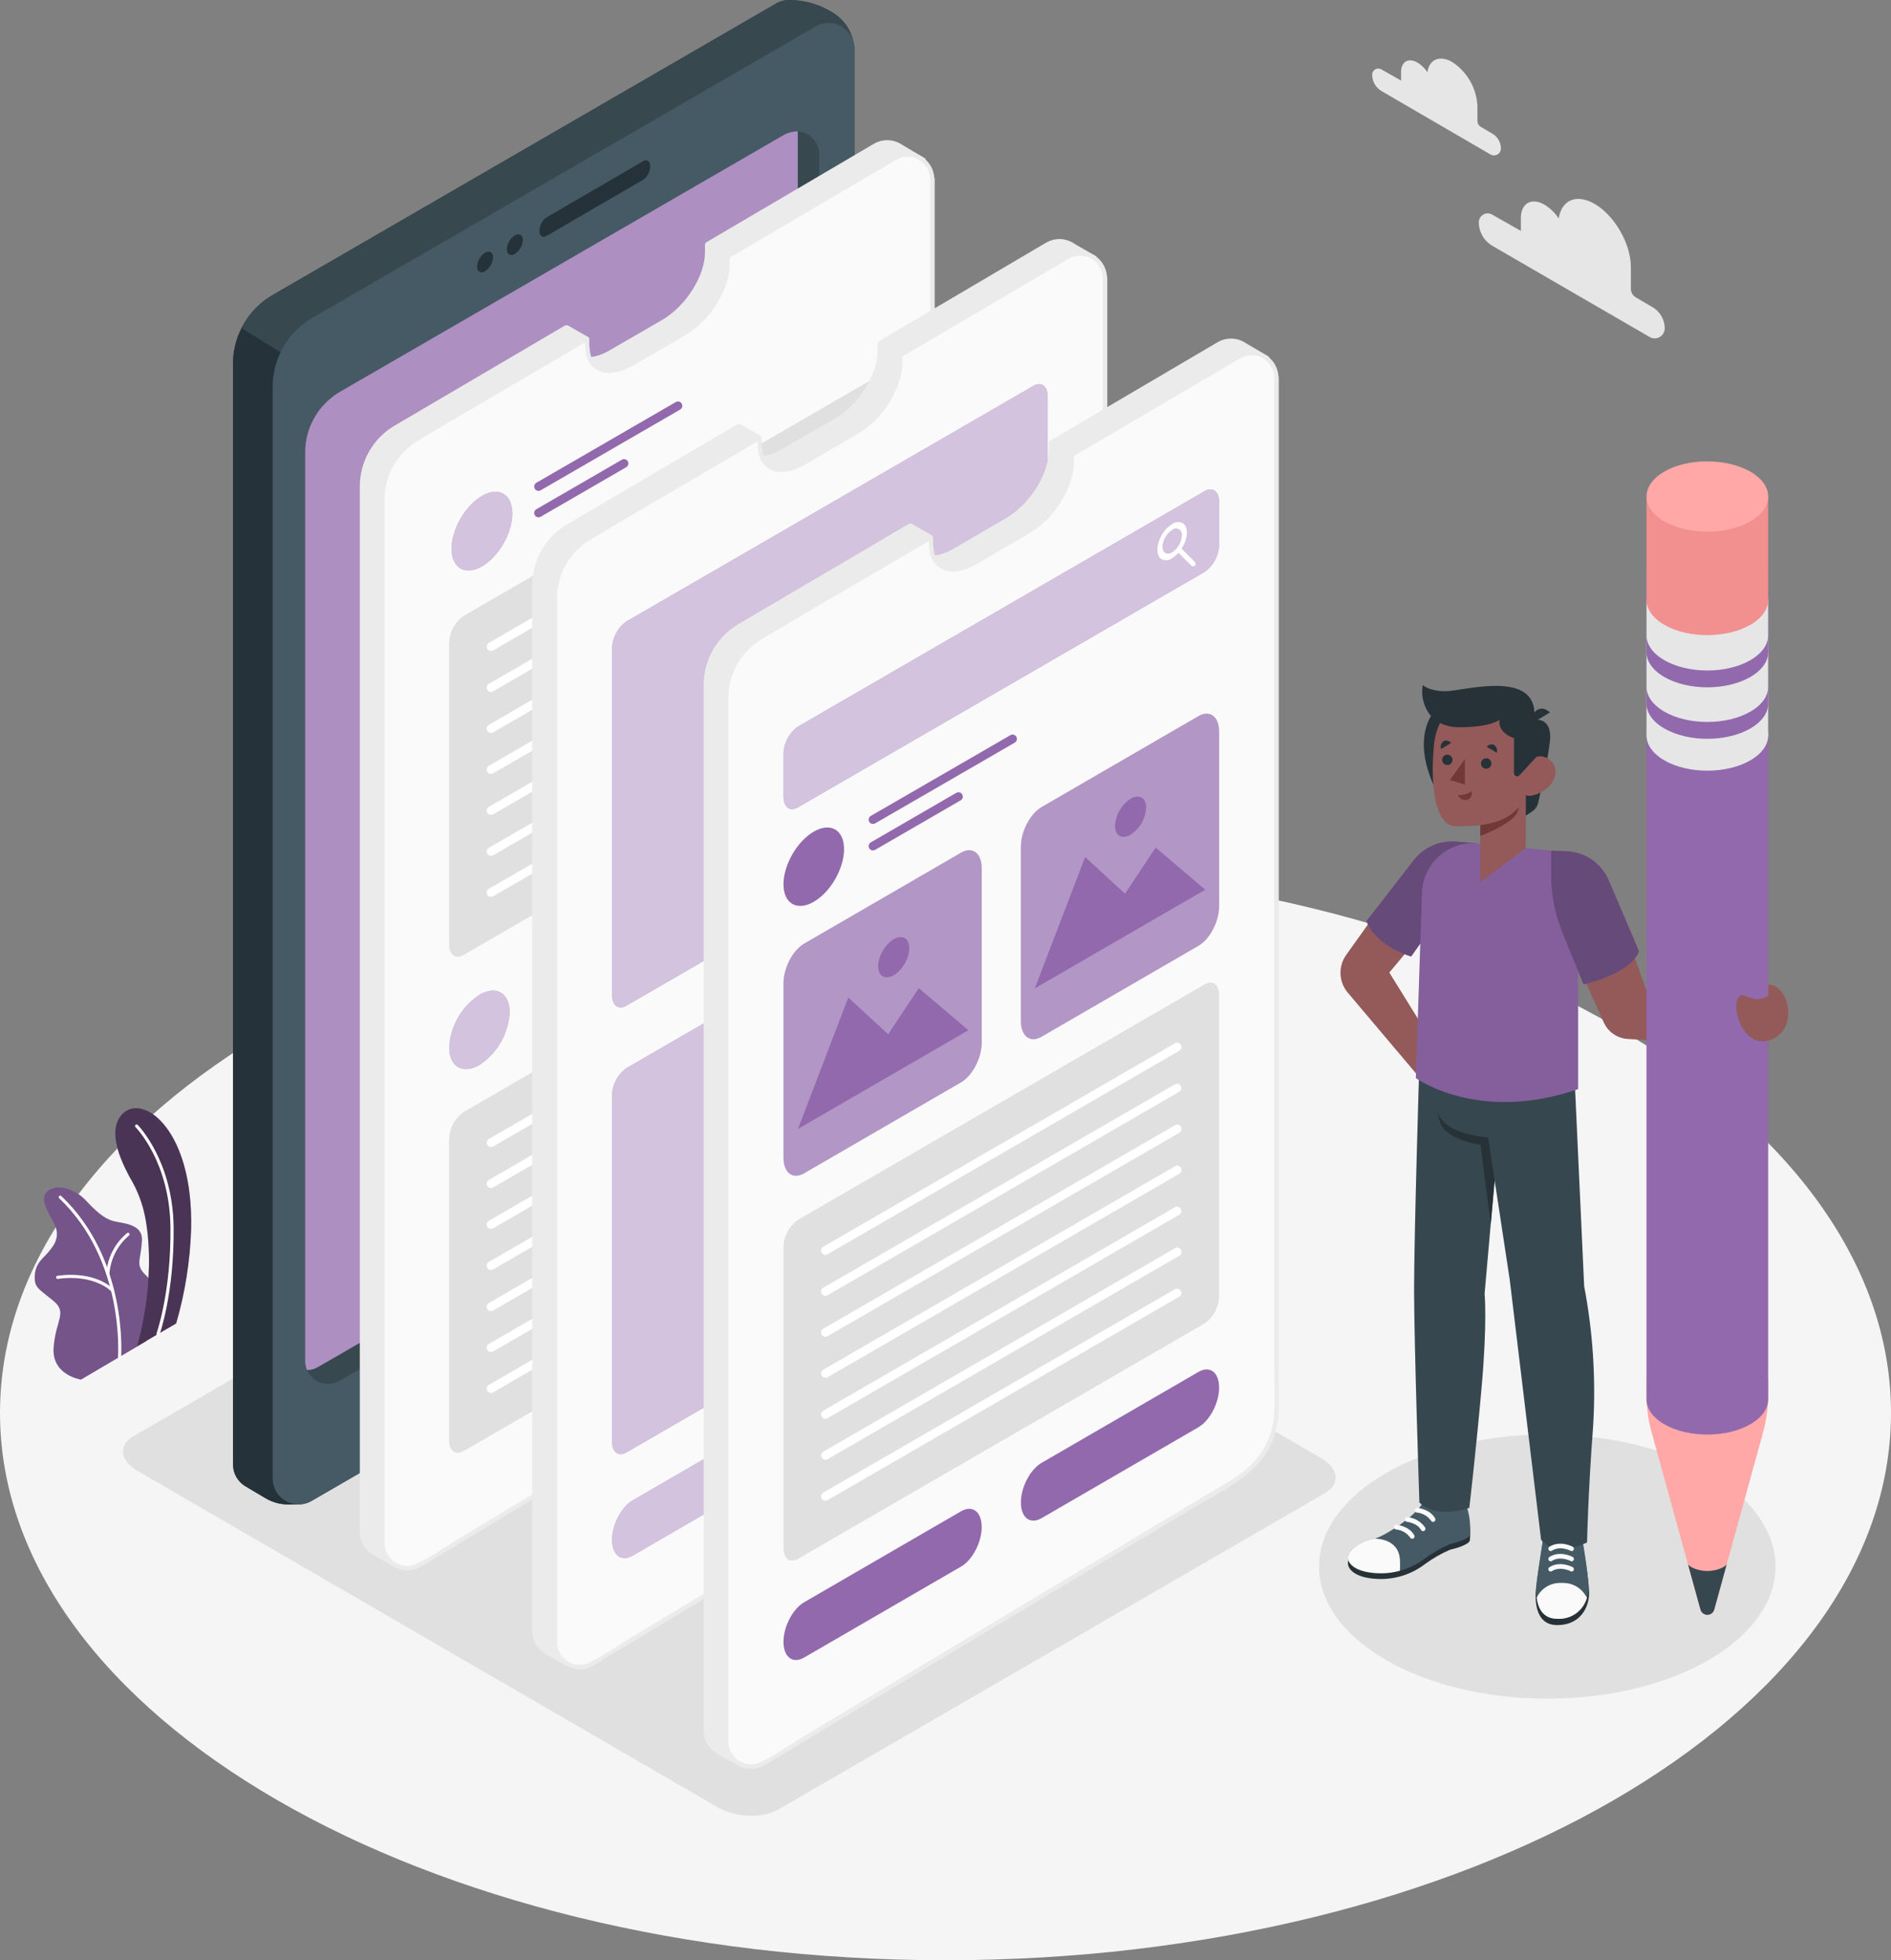 <svg width="219" height="227" viewBox="0 0 219 227" fill="none" xmlns="http://www.w3.org/2000/svg">
<rect x="0" y="0" width="219" height="227" fill="#808080" stroke="none"/>
<path d="M109.5 227C169.975 227 219 198.622 219 163.615C219 128.608 169.975 100.23 109.5 100.23C49.025 100.23 0 128.608 0 163.615C0 198.622 49.025 227 109.5 227Z" fill="#F5F5F5"/>
<path d="M179.196 196.709C193.793 196.709 205.627 189.86 205.627 181.411C205.627 172.961 193.793 166.112 179.196 166.112C164.598 166.112 152.765 172.961 152.765 181.411C152.765 189.86 164.598 196.709 179.196 196.709Z" fill="#E0E0E0"/>
<path d="M153.48 172.891L90.075 209.576C88.29 210.608 85.174 210.478 83.114 209.285L15.938 170.339C13.878 169.146 13.658 167.331 15.438 166.328L78.843 129.603C80.628 128.57 83.744 128.701 85.804 129.894L152.98 168.84C155.04 170.028 155.26 171.833 153.48 172.891Z" fill="#E0E0E0"/>
<path d="M172.804 24.846L176.135 26.741V25.563C176.135 25.478 176.135 25.392 176.135 25.312C176.135 25.232 176.135 25.152 176.135 25.072V25.041C176.255 23.472 177.435 22.87 178.88 23.708C179.532 24.113 180.089 24.653 180.516 25.292C180.841 23.166 182.571 22.399 184.667 23.607C186.992 24.956 188.873 28.225 188.873 30.918V33.425C188.871 33.627 188.922 33.826 189.021 34.002C189.121 34.178 189.264 34.325 189.438 34.428L191.398 35.581C191.823 35.831 192.176 36.188 192.42 36.616C192.665 37.044 192.794 37.529 192.794 38.023C192.793 38.228 192.739 38.429 192.637 38.606C192.534 38.782 192.387 38.929 192.21 39.031C192.033 39.133 191.833 39.186 191.629 39.185C191.425 39.184 191.224 39.129 191.048 39.026L172.854 28.481C172.371 28.202 171.97 27.8 171.691 27.316C171.412 26.832 171.264 26.282 171.264 25.723C171.267 25.544 171.317 25.369 171.408 25.215C171.5 25.061 171.629 24.934 171.785 24.845C171.94 24.757 172.116 24.71 172.295 24.71C172.473 24.71 172.649 24.757 172.804 24.846Z" fill="#E6E6E6"/>
<path d="M159.951 8.018L162.262 9.332V8.514C162.262 8.454 162.262 8.399 162.262 8.339C162.262 8.279 162.262 8.229 162.262 8.173C162.347 7.09 163.167 6.669 164.167 7.251C164.621 7.532 165.01 7.906 165.308 8.349C165.533 6.875 166.733 6.343 168.183 7.181C169.033 7.736 169.74 8.485 170.247 9.366C170.755 10.246 171.048 11.235 171.104 12.25V14.005C171.103 14.144 171.139 14.281 171.209 14.402C171.278 14.523 171.378 14.623 171.499 14.692L172.854 15.494C173.149 15.667 173.394 15.915 173.564 16.212C173.735 16.509 173.824 16.846 173.825 17.189C173.824 17.331 173.787 17.47 173.716 17.593C173.645 17.716 173.543 17.818 173.42 17.888C173.298 17.959 173.159 17.996 173.017 17.996C172.876 17.995 172.737 17.957 172.614 17.886L160.011 10.555C159.677 10.36 159.4 10.081 159.207 9.744C159.014 9.408 158.912 9.028 158.911 8.64C158.913 8.518 158.945 8.399 159.006 8.293C159.067 8.187 159.153 8.099 159.258 8.037C159.362 7.974 159.481 7.94 159.602 7.937C159.724 7.933 159.844 7.961 159.951 8.018Z" fill="#E6E6E6"/>
<path d="M16.884 155.341L9.382 159.759C9.382 159.759 5.952 159.258 6.212 156.013C6.472 152.769 7.862 152.002 6.132 150.593C4.401 149.184 3.946 149.089 4.031 147.68C4.116 146.271 5.031 145.674 5.487 145.128C5.942 144.581 7.157 143.418 6.292 141.733C5.427 140.048 4.256 138.428 5.997 137.656C7.032 137.2 8.777 137.772 9.933 139.005C11.088 140.239 12.043 141.121 13.133 141.402C14.223 141.683 16.514 141.713 16.439 143.603C16.364 145.494 15.869 146.15 16.329 146.988C17.199 148.557 20.88 149.41 16.884 155.341Z" fill="#9269AD"/>
<path opacity="0.2" d="M16.884 155.341L9.382 159.759C9.382 159.759 5.952 159.258 6.212 156.013C6.472 152.769 7.862 152.002 6.132 150.593C4.401 149.184 3.946 149.089 4.031 147.68C4.116 146.271 5.031 145.674 5.487 145.128C5.942 144.581 7.157 143.418 6.292 141.733C5.427 140.048 4.256 138.428 5.997 137.656C7.032 137.2 8.777 137.772 9.933 139.005C11.088 140.239 12.043 141.121 13.133 141.402C14.223 141.683 16.514 141.713 16.439 143.603C16.364 145.494 15.869 146.15 16.329 146.988C17.199 148.557 20.88 149.41 16.884 155.341Z" fill="black"/>
<path d="M13.834 157.307C13.81 157.306 13.787 157.3 13.766 157.289C13.745 157.279 13.726 157.265 13.711 157.247C13.696 157.229 13.684 157.208 13.677 157.186C13.669 157.164 13.667 157.14 13.669 157.117C13.669 157.006 14.474 145.985 6.852 138.759C6.818 138.727 6.799 138.682 6.798 138.635C6.797 138.588 6.815 138.543 6.847 138.509C6.88 138.475 6.924 138.455 6.971 138.454C7.018 138.453 7.063 138.471 7.097 138.504C14.849 145.845 14.034 157.031 14.024 157.147C14.019 157.193 13.996 157.235 13.961 157.265C13.925 157.295 13.88 157.31 13.834 157.307Z" fill="white"/>
<path d="M12.478 147.71C12.454 147.709 12.431 147.704 12.409 147.694C12.388 147.684 12.369 147.669 12.353 147.651C12.338 147.633 12.326 147.612 12.319 147.59C12.312 147.567 12.31 147.543 12.313 147.519C12.369 146.602 12.614 145.706 13.033 144.889C13.453 144.071 14.037 143.35 14.748 142.771C14.787 142.752 14.83 142.748 14.872 142.758C14.913 142.769 14.949 142.794 14.974 142.829C14.998 142.864 15.01 142.907 15.006 142.949C15.002 142.992 14.984 143.032 14.953 143.062C14.291 143.616 13.747 144.299 13.354 145.069C12.961 145.839 12.728 146.681 12.668 147.544C12.664 147.591 12.642 147.635 12.606 147.666C12.571 147.697 12.525 147.713 12.478 147.71Z" fill="white"/>
<path d="M13.044 149.62C13.018 149.62 12.993 149.615 12.97 149.605C12.946 149.594 12.926 149.579 12.909 149.56C12.909 149.56 10.998 147.504 6.697 148.096C6.674 148.099 6.651 148.098 6.628 148.093C6.606 148.087 6.584 148.077 6.566 148.063C6.547 148.049 6.531 148.031 6.52 148.011C6.508 147.991 6.5 147.969 6.497 147.946C6.49 147.898 6.502 147.85 6.53 147.812C6.558 147.773 6.6 147.747 6.647 147.74C11.148 147.123 13.094 149.244 13.149 149.319C13.165 149.336 13.178 149.355 13.188 149.377C13.197 149.398 13.201 149.421 13.201 149.445C13.201 149.468 13.197 149.491 13.188 149.513C13.178 149.534 13.165 149.554 13.149 149.57C13.121 149.599 13.084 149.616 13.044 149.62Z" fill="white"/>
<path d="M20.4 153.261L15.864 155.903C15.864 155.903 18.154 148.582 16.864 141.216C16.559 139.481 15.933 137.817 15.019 136.312C14.664 135.57 11.928 130.972 14.334 128.856C16.739 126.74 22.39 130.952 22.135 142.294C22.02 146.009 21.437 149.693 20.4 153.261Z" fill="#9269AD"/>
<path opacity="0.5" d="M20.4 153.261L15.864 155.903C15.864 155.903 18.154 148.582 16.864 141.216C16.559 139.481 15.933 137.817 15.019 136.312C14.664 135.57 11.928 130.972 14.334 128.856C16.739 126.74 22.39 130.952 22.135 142.294C22.02 146.009 21.437 149.693 20.4 153.261Z" fill="black"/>
<path d="M18.29 154.67H18.23C18.186 154.653 18.15 154.619 18.13 154.576C18.11 154.533 18.109 154.484 18.125 154.439C18.125 154.394 19.83 149.68 19.74 142.099C19.65 134.517 15.739 130.566 15.689 130.516C15.673 130.5 15.659 130.48 15.65 130.459C15.641 130.437 15.637 130.414 15.637 130.391C15.637 130.367 15.641 130.344 15.65 130.323C15.659 130.301 15.673 130.282 15.689 130.265C15.706 130.248 15.726 130.235 15.748 130.226C15.77 130.217 15.793 130.212 15.817 130.212C15.841 130.212 15.864 130.217 15.886 130.226C15.908 130.235 15.928 130.248 15.944 130.265C15.984 130.305 20.015 134.402 20.105 142.094C20.195 149.786 18.48 154.504 18.48 154.554C18.466 154.592 18.439 154.624 18.405 154.645C18.37 154.666 18.33 154.674 18.29 154.67Z" fill="white"/>
<path d="M98.818 4.754C98.661 4.068 98.368 3.422 97.955 2.853C97.543 2.285 97.02 1.805 96.418 1.444L96.213 1.324C94.76 0.458 93.102 0 91.412 0C90.873 -0.007 90.342 0.133 89.876 0.406L31.573 34.162C29.728 35.229 28.313 36.909 27.572 38.911C27.572 38.946 27.547 38.976 27.537 39.006C27.428 39.306 27.336 39.613 27.262 39.924C27.262 39.969 27.262 40.014 27.227 40.054C27.157 40.365 27.102 40.681 27.062 40.997V41.117C27.024 41.45 27.004 41.785 27.002 42.12V168.539V169.592C27 170.097 27.13 170.593 27.377 171.032C27.624 171.472 27.981 171.839 28.412 172.099L30.738 173.483C31.544 173.965 32.465 174.22 33.403 174.22H34.549C35.089 174.226 35.621 174.086 36.089 173.814L94.372 140.048C95.767 139.241 96.925 138.081 97.73 136.683C98.535 135.285 98.959 133.7 98.958 132.085V5.917V5.656C98.955 5.35 98.908 5.046 98.818 4.754ZM98.173 3.646L98.133 3.6L98.173 3.646ZM97.943 3.42L97.873 3.36L97.943 3.42ZM97.683 3.209L97.588 3.149L97.683 3.209ZM97.393 3.029L97.283 2.974L97.393 3.029ZM97.083 2.878L96.948 2.833L97.083 2.878ZM96.623 2.738L96.423 2.698L96.623 2.738ZM96.268 2.678C96.203 2.678 96.133 2.678 96.063 2.678C96.133 2.663 96.203 2.673 96.268 2.678ZM95.908 2.678C95.836 2.673 95.764 2.673 95.693 2.678C95.764 2.668 95.836 2.663 95.908 2.663V2.678ZM94.812 2.904C94.69 2.953 94.571 3.012 94.457 3.079C94.571 3.013 94.69 2.956 94.812 2.909V2.904ZM95.543 2.703L95.318 2.743L95.543 2.703ZM95.177 2.778L94.933 2.858L95.177 2.778ZM34.014 174.145L33.904 174.12L34.014 174.145ZM32.963 173.729L32.868 173.664L32.963 173.729ZM31.623 171.753L31.653 171.883L31.623 171.753ZM32.068 172.846L32.138 172.951L32.068 172.846Z" fill="#37474F"/>
<path d="M31.567 44.773C31.567 43.159 31.99 41.574 32.795 40.177C33.6 38.779 34.759 37.62 36.154 36.815L94.457 3.064C94.845 2.839 95.279 2.704 95.727 2.67C96.174 2.635 96.624 2.701 97.042 2.864C97.461 3.027 97.838 3.281 98.145 3.609C98.452 3.937 98.682 4.33 98.818 4.759C98.661 4.074 98.367 3.427 97.954 2.859C97.542 2.29 97.019 1.811 96.417 1.45L96.212 1.329C94.76 0.463 93.101 0.005 91.411 0.005C90.872 -0.002 90.341 0.139 89.876 0.412L31.573 34.162C30.177 34.968 29.019 36.127 28.213 37.524C27.407 38.921 26.982 40.506 26.981 42.12V168.539C26.981 169.067 27.119 169.586 27.383 170.044C27.646 170.502 28.025 170.882 28.481 171.146C28.937 171.41 29.455 171.549 29.982 171.55C30.509 171.55 31.026 171.411 31.483 171.146L31.558 171.101L31.567 44.773Z" fill="#37484F"/>
<path d="M94.372 140.048L36.073 173.799C35.617 174.063 35.099 174.202 34.572 174.202C34.046 174.202 33.528 174.063 33.072 173.798C32.616 173.534 32.237 173.154 31.974 172.696C31.71 172.239 31.572 171.72 31.572 171.191V44.772C31.571 43.159 31.995 41.574 32.8 40.176C33.605 38.779 34.764 37.62 36.158 36.815L94.457 3.064C94.913 2.8 95.43 2.661 95.957 2.661C96.484 2.661 97.002 2.8 97.458 3.064C97.914 3.329 98.293 3.709 98.556 4.166C98.82 4.624 98.958 5.143 98.958 5.671V132.085C98.958 133.7 98.534 135.285 97.729 136.683C96.924 138.081 95.766 139.241 94.372 140.048Z" fill="#455A64"/>
<path d="M31.567 171.191V44.773C31.571 43.395 31.884 42.036 32.483 40.796L27.982 38.008C27.332 39.285 26.99 40.697 26.982 42.13V169.592C26.98 170.097 27.109 170.593 27.356 171.032C27.604 171.472 27.96 171.839 28.392 172.099L30.717 173.483C31.523 173.965 32.444 174.22 33.383 174.22H34.528C33.736 174.21 32.98 173.885 32.425 173.318C31.87 172.75 31.562 171.986 31.567 171.191Z" fill="#253239"/>
<path d="M92.367 15.213V121.47C92.365 122.893 91.99 124.291 91.28 125.523C90.57 126.755 89.549 127.778 88.321 128.49L36.834 158.3C36.447 158.528 36.007 158.651 35.559 158.656C35.708 158.999 35.928 159.308 36.204 159.56C36.48 159.813 36.806 160.004 37.161 160.121C37.517 160.239 37.892 160.28 38.264 160.241C38.636 160.203 38.996 160.087 39.319 159.899L90.831 130.095C92.061 129.384 93.082 128.36 93.792 127.128C94.502 125.896 94.877 124.498 94.877 123.075V17.866C94.877 17.186 94.616 16.531 94.149 16.038C93.682 15.544 93.044 15.249 92.367 15.213Z" fill="#37484F"/>
<path d="M35.559 158.656C36.008 158.651 36.447 158.528 36.834 158.3L88.346 128.5C89.574 127.788 90.595 126.765 91.305 125.533C92.015 124.301 92.39 122.903 92.392 121.48V15.213C91.872 15.217 91.359 15.337 90.891 15.565L39.39 45.364C38.161 46.076 37.141 47.1 36.431 48.332C35.721 49.564 35.346 50.961 35.344 52.384V157.598C35.343 157.967 35.418 158.332 35.564 158.671L35.559 158.656Z" fill="#9269AD"/>
<g opacity="0.5">
<path opacity="0.5" d="M35.559 158.656C36.008 158.651 36.447 158.528 36.834 158.3L88.346 128.5C89.574 127.788 90.595 126.765 91.305 125.533C92.015 124.301 92.39 122.903 92.392 121.48V15.213C91.872 15.217 91.359 15.337 90.891 15.565L39.39 45.364C38.161 46.076 37.141 47.1 36.431 48.332C35.721 49.564 35.346 50.961 35.344 52.384V157.598C35.343 157.967 35.418 158.332 35.564 158.671L35.559 158.656Z" fill="white"/>
</g>
<path d="M57.103 29.795C57.086 30.117 56.993 30.431 56.833 30.71C56.672 30.99 56.448 31.228 56.178 31.404C55.678 31.7 55.248 31.46 55.248 30.868C55.266 30.545 55.359 30.231 55.521 29.951C55.682 29.672 55.908 29.434 56.178 29.258C56.688 28.983 57.103 29.198 57.103 29.795Z" fill="#253239"/>
<path d="M60.554 27.799C60.536 28.122 60.442 28.436 60.281 28.716C60.119 28.995 59.894 29.233 59.623 29.409C59.123 29.705 58.698 29.464 58.698 28.872C58.716 28.549 58.808 28.235 58.969 27.955C59.13 27.674 59.354 27.435 59.623 27.258C60.139 26.977 60.554 27.203 60.554 27.799Z" fill="#253239"/>
<path d="M74.492 20.809L63.28 27.328C62.835 27.584 62.48 27.328 62.48 26.721C62.483 26.419 62.557 26.123 62.696 25.855C62.835 25.588 63.035 25.357 63.28 25.182L74.492 18.663C74.937 18.407 75.297 18.663 75.297 19.275C75.293 19.576 75.217 19.872 75.077 20.139C74.938 20.405 74.737 20.635 74.492 20.809Z" fill="#253239"/>
<path d="M72.577 144.034C73.247 144.034 73.677 144.746 73.677 145.85C73.677 147.579 72.597 149.67 71.322 150.413L65.955 153.516C65.715 153.669 65.439 153.755 65.155 153.767C64.485 153.767 64.055 153.055 64.055 151.952C64.055 150.217 65.135 148.131 66.415 147.389L71.777 144.31C72.017 144.159 72.293 144.072 72.577 144.059V144.034ZM72.577 143.603C72.212 143.615 71.857 143.722 71.546 143.914L66.185 147.018C64.755 147.845 63.595 150.067 63.595 151.977C63.595 153.401 64.24 154.248 65.155 154.248C65.52 154.237 65.875 154.13 66.185 153.938L71.546 150.829C72.977 150.001 74.137 147.78 74.137 145.87C74.137 144.446 73.497 143.598 72.577 143.598V143.603Z" fill="#253239"/>
<path d="M107.03 18.568L104.32 16.948C103.878 16.652 103.363 16.486 102.832 16.471C102.301 16.456 101.776 16.592 101.319 16.863L81.895 28.291V29.203C81.895 32.021 79.614 35.621 76.803 37.226L70.677 40.771C68.582 41.984 66.786 41.774 66.006 40.395L68.006 39.222L65.601 37.848L45.791 49.486C44.605 50.182 43.622 51.177 42.939 52.373C42.257 53.568 41.898 54.922 41.9 56.3V177.404C41.898 177.9 42.025 178.389 42.27 178.82C42.515 179.251 42.869 179.61 43.296 179.861L43.351 179.891L45.991 181.395V179.911L46.176 179.816C60.63 171.086 89.821 153.617 101.044 146.903C102.43 146.075 103.577 144.9 104.373 143.493C105.169 142.087 105.587 140.497 105.585 138.88V20.012L107.03 18.568Z" fill="#EBEBEB"/>
<path d="M45.881 181.591L43.17 180.037C42.709 179.762 42.327 179.37 42.064 178.901C41.801 178.432 41.665 177.902 41.67 177.364V56.325C41.672 54.908 42.043 53.515 42.744 52.285C43.446 51.054 44.454 50.027 45.671 49.305L65.481 37.667H65.731L68.141 39.041V39.472L66.356 40.515C66.626 40.887 67.016 41.153 67.461 41.267C68.311 41.493 69.411 41.267 70.552 40.596L76.683 37.05C79.419 35.466 81.644 31.951 81.644 29.218V28.291L81.769 28.075L101.194 16.658C101.691 16.365 102.261 16.218 102.838 16.235C103.414 16.252 103.975 16.431 104.454 16.753L107.16 18.352L107.21 18.744L105.845 20.112V138.905C105.842 140.563 105.411 142.192 104.594 143.634C103.777 145.076 102.602 146.281 101.184 147.133C94.762 150.974 61.93 170.615 46.316 180.042L46.251 180.082V181.37L45.881 181.591ZM43.416 179.625L45.751 180.944V179.941L45.891 179.716L45.951 179.686L46.056 179.63C61.675 170.199 94.502 150.548 100.929 146.717C102.273 145.91 103.386 144.767 104.16 143.401C104.934 142.035 105.342 140.491 105.345 138.92V20.007L105.42 19.832L106.625 18.618L104.189 17.179C103.787 16.905 103.316 16.751 102.83 16.735C102.344 16.719 101.863 16.842 101.444 17.089L82.144 28.436V29.203C82.144 32.096 79.804 35.802 76.933 37.472L70.802 41.017C69.541 41.749 68.301 42.02 67.331 41.739C67.007 41.654 66.703 41.504 66.437 41.299C66.172 41.094 65.95 40.838 65.786 40.545L65.876 40.204L67.496 39.257L65.591 38.169L45.906 49.731C44.76 50.408 43.81 51.372 43.149 52.529C42.489 53.687 42.141 54.997 42.14 56.33V177.404C42.137 177.857 42.253 178.302 42.477 178.695C42.701 179.087 43.025 179.414 43.416 179.64V179.625Z" fill="#EBEBEB"/>
<path d="M108 20.704V140.299C108.003 141.916 107.587 143.505 106.791 144.912C105.996 146.319 104.85 147.494 103.464 148.322C92.242 155.036 63.05 172.505 48.597 181.235C48.166 181.494 47.674 181.634 47.172 181.64C46.669 181.646 46.174 181.519 45.737 181.27C45.3 181.022 44.936 180.662 44.683 180.227C44.429 179.792 44.296 179.297 44.296 178.793V57.699C44.295 56.322 44.654 54.968 45.337 53.773C46.019 52.577 47.002 51.582 48.187 50.885L67.991 39.247V40.014C67.991 42.832 70.272 43.8 73.082 42.17L79.209 38.625C82.019 37 84.295 33.395 84.295 30.602V29.665L103.719 18.247C104.151 17.992 104.642 17.857 105.143 17.854C105.644 17.851 106.136 17.981 106.571 18.23C107.006 18.48 107.367 18.84 107.618 19.274C107.869 19.709 108.001 20.202 108 20.704Z" fill="#FAFAFA"/>
<path d="M107.75 20.704V135.465C107.75 137.471 107.96 139.662 107.645 141.673C107.19 144.601 105.389 146.847 102.899 148.337L98.533 150.949L86.805 157.969C77.733 163.404 68.664 168.843 59.599 174.285L53.643 177.87C51.877 178.933 50.142 180.172 48.286 181.09C47.887 181.279 47.446 181.364 47.005 181.337C46.564 181.31 46.137 181.171 45.763 180.934C45.39 180.697 45.083 180.368 44.87 179.98C44.657 179.592 44.545 179.156 44.545 178.713C44.545 178.522 44.545 178.327 44.545 178.131V57.975C44.515 56.583 44.854 55.208 45.527 53.991C46.2 52.773 47.183 51.757 48.376 51.045C53.377 48.037 58.419 45.144 63.44 42.195L68.121 39.442L67.746 39.227C67.746 40.174 67.746 41.152 68.246 41.984C68.516 42.392 68.891 42.719 69.331 42.93C69.772 43.141 70.261 43.228 70.746 43.183C72.392 43.088 73.907 41.954 75.297 41.177C76.688 40.4 77.988 39.643 79.298 38.851C81.798 37.342 83.605 34.909 84.33 32.076C84.443 31.583 84.504 31.078 84.51 30.572C84.535 30.357 84.535 30.14 84.51 29.925C84.455 29.669 84.6 29.735 84.405 29.895C84.61 29.753 84.825 29.628 85.05 29.519L88.596 27.433L99.063 21.281L103.179 18.864C103.389 18.738 103.599 18.608 103.814 18.493C104.208 18.269 104.653 18.152 105.106 18.153C105.559 18.154 106.004 18.274 106.397 18.499C106.79 18.725 107.117 19.049 107.348 19.44C107.578 19.831 107.703 20.275 107.71 20.729C107.71 21.05 108.21 21.05 108.21 20.729C108.199 20.188 108.049 19.659 107.774 19.193C107.498 18.728 107.108 18.342 106.639 18.073C106.171 17.803 105.641 17.66 105.101 17.658C104.561 17.655 104.03 17.792 103.559 18.056C102.909 18.413 102.279 18.814 101.639 19.19L91.801 24.971L86.995 27.784C86.115 28.286 85.15 28.787 84.325 29.354C84.044 29.554 84.04 29.665 84.04 30.046C84.059 31.418 83.745 32.774 83.124 33.997C82.029 36.07 80.344 37.77 78.283 38.881C76.573 39.883 74.862 40.886 73.152 41.849C72.107 42.446 70.737 43.063 69.541 42.516C68.256 41.929 68.246 40.465 68.246 39.252C68.246 39.208 68.234 39.165 68.212 39.127C68.19 39.089 68.158 39.058 68.12 39.036C68.082 39.014 68.039 39.002 67.996 39.002C67.952 39.003 67.909 39.014 67.871 39.036L53.367 47.56C51.602 48.598 49.822 49.611 48.071 50.669C46.83 51.427 45.808 52.498 45.106 53.774C44.404 55.05 44.047 56.488 44.07 57.945C44.07 60.352 44.07 62.754 44.07 65.16V178.357C44.07 178.492 44.07 178.628 44.07 178.758C44.076 179.198 44.173 179.633 44.357 180.033C44.541 180.432 44.806 180.789 45.136 181.08C45.467 181.37 45.854 181.587 46.273 181.718C46.693 181.848 47.135 181.889 47.571 181.837C48.571 181.706 49.482 180.989 50.337 180.473L52.962 178.888L58.964 175.268C63.495 172.547 68.028 169.826 72.562 167.105C81.144 161.937 89.739 156.784 98.348 151.646C101.849 149.54 106.09 147.76 107.635 143.658C108.1 142.293 108.309 140.853 108.25 139.411V20.704C108.25 20.638 108.224 20.574 108.177 20.527C108.13 20.48 108.066 20.453 108 20.453C107.934 20.453 107.87 20.48 107.823 20.527C107.776 20.574 107.75 20.638 107.75 20.704Z" fill="#EBEBEB"/>
<path d="M58.312 62.945C59.682 60.555 59.677 57.975 58.3 57.181C56.923 56.388 54.696 57.682 53.326 60.072C51.956 62.462 51.962 65.043 53.339 65.836C54.716 66.63 56.943 65.335 58.312 62.945Z" fill="#9269AD"/>
<path d="M62.37 56.842C62.259 56.843 62.151 56.806 62.063 56.739C61.975 56.672 61.912 56.577 61.883 56.47C61.855 56.363 61.862 56.249 61.905 56.146C61.948 56.044 62.023 55.959 62.12 55.904L78.269 46.557C78.384 46.491 78.521 46.473 78.649 46.508C78.778 46.543 78.887 46.627 78.954 46.743C79.02 46.859 79.038 46.996 79.003 47.125C78.968 47.254 78.884 47.364 78.769 47.43L62.62 56.776C62.544 56.82 62.457 56.842 62.37 56.842Z" fill="#9269AD"/>
<path d="M62.37 59.905C62.259 59.906 62.151 59.87 62.063 59.803C61.975 59.736 61.912 59.641 61.883 59.533C61.855 59.426 61.862 59.312 61.905 59.21C61.948 59.108 62.023 59.023 62.12 58.968L72.022 53.236C72.079 53.203 72.142 53.182 72.208 53.173C72.273 53.165 72.339 53.169 72.403 53.186C72.467 53.203 72.526 53.233 72.579 53.274C72.631 53.314 72.674 53.364 72.707 53.422C72.772 53.537 72.79 53.673 72.755 53.801C72.72 53.929 72.636 54.038 72.522 54.104L62.62 59.84C62.544 59.883 62.457 59.906 62.37 59.905Z" fill="#9269AD"/>
<path d="M100.804 83.317L53.668 110.599C52.753 111.131 52.013 110.569 52.013 109.346V74.512C52.022 73.89 52.177 73.279 52.464 72.728C52.752 72.177 53.164 71.701 53.668 71.338L100.804 44.05C101.719 43.549 102.464 44.086 102.464 45.309V80.128C102.457 80.753 102.302 81.367 102.014 81.921C101.725 82.475 101.311 82.953 100.804 83.317Z" fill="#E0E0E0"/>
<path d="M56.864 75.379C56.776 75.379 56.691 75.355 56.615 75.311C56.54 75.267 56.477 75.204 56.434 75.129C56.368 75.014 56.35 74.878 56.384 74.751C56.418 74.623 56.5 74.514 56.614 74.447L97.358 50.88C97.473 50.813 97.61 50.795 97.739 50.83C97.867 50.865 97.977 50.95 98.043 51.065C98.109 51.181 98.127 51.318 98.093 51.447C98.058 51.576 97.974 51.686 97.858 51.752L57.114 75.319C57.037 75.361 56.951 75.382 56.864 75.379Z" fill="white"/>
<path d="M56.864 80.128C56.753 80.129 56.645 80.093 56.557 80.025C56.469 79.958 56.406 79.863 56.377 79.756C56.349 79.649 56.356 79.535 56.399 79.433C56.442 79.33 56.518 79.245 56.614 79.19L97.358 55.623C97.472 55.563 97.606 55.55 97.729 55.586C97.853 55.622 97.959 55.705 98.023 55.817C98.088 55.929 98.106 56.061 98.076 56.187C98.045 56.312 97.967 56.421 97.858 56.491L57.114 80.058C57.038 80.103 56.952 80.127 56.864 80.128Z" fill="white"/>
<path d="M56.864 84.876C56.753 84.877 56.645 84.841 56.557 84.774C56.469 84.706 56.406 84.612 56.377 84.504C56.349 84.397 56.356 84.283 56.399 84.181C56.442 84.079 56.518 83.993 56.614 83.939L97.358 60.372C97.472 60.306 97.608 60.288 97.735 60.322C97.863 60.356 97.972 60.438 98.038 60.552C98.072 60.609 98.093 60.672 98.102 60.737C98.111 60.803 98.107 60.869 98.091 60.933C98.074 60.997 98.045 61.057 98.005 61.109C97.965 61.162 97.915 61.206 97.858 61.239L57.114 84.806C57.038 84.851 56.952 84.875 56.864 84.876Z" fill="white"/>
<path d="M56.864 89.62C56.753 89.621 56.645 89.585 56.557 89.517C56.469 89.45 56.406 89.355 56.377 89.248C56.349 89.141 56.356 89.027 56.399 88.924C56.442 88.822 56.518 88.737 56.614 88.682L97.358 65.115C97.473 65.05 97.609 65.033 97.736 65.067C97.864 65.102 97.972 65.186 98.038 65.301C98.104 65.415 98.122 65.551 98.088 65.679C98.055 65.806 97.972 65.916 97.858 65.983L57.114 89.55C57.038 89.595 56.952 89.619 56.864 89.62Z" fill="white"/>
<path d="M56.864 94.368C56.753 94.369 56.645 94.333 56.557 94.266C56.469 94.198 56.406 94.104 56.377 93.996C56.349 93.889 56.356 93.775 56.399 93.673C56.442 93.571 56.518 93.485 56.614 93.431L97.358 69.864C97.472 69.798 97.608 69.78 97.735 69.814C97.863 69.848 97.972 69.93 98.038 70.044C98.072 70.101 98.093 70.164 98.102 70.23C98.111 70.295 98.107 70.361 98.091 70.425C98.074 70.489 98.045 70.549 98.005 70.601C97.965 70.654 97.915 70.698 97.858 70.731L57.114 94.298C57.038 94.343 56.952 94.367 56.864 94.368Z" fill="white"/>
<path d="M56.863 99.112C56.754 99.111 56.648 99.074 56.562 99.007C56.476 98.94 56.414 98.846 56.385 98.74C56.357 98.635 56.364 98.523 56.405 98.421C56.446 98.32 56.519 98.235 56.613 98.179L97.357 74.612C97.472 74.547 97.608 74.53 97.736 74.564C97.863 74.599 97.972 74.683 98.038 74.798C98.103 74.912 98.121 75.048 98.087 75.176C98.054 75.303 97.971 75.413 97.858 75.48L57.113 99.047C57.037 99.09 56.951 99.112 56.863 99.112Z" fill="white"/>
<path d="M56.864 103.86C56.753 103.861 56.645 103.825 56.557 103.758C56.469 103.69 56.406 103.596 56.377 103.488C56.349 103.381 56.356 103.267 56.399 103.165C56.442 103.063 56.518 102.977 56.614 102.923L97.358 79.356C97.472 79.29 97.608 79.272 97.735 79.306C97.863 79.34 97.972 79.422 98.038 79.536C98.072 79.593 98.093 79.656 98.102 79.721C98.111 79.787 98.107 79.853 98.091 79.917C98.074 79.981 98.045 80.041 98.005 80.093C97.965 80.146 97.915 80.19 97.858 80.223L57.114 103.79C57.038 103.835 56.952 103.859 56.864 103.86Z" fill="white"/>
<path d="M59.024 117.233C58.958 118.453 58.607 119.64 57.999 120.698C57.391 121.757 56.543 122.657 55.523 123.326C53.583 124.444 52.023 123.536 52.023 121.295C52.087 120.075 52.437 118.887 53.045 117.828C53.654 116.77 54.503 115.87 55.523 115.202C57.454 114.064 59.024 114.972 59.024 117.233Z" fill="#9269AD"/>
<path opacity="0.6" d="M58.312 62.945C59.682 60.555 59.677 57.975 58.3 57.181C56.923 56.388 54.696 57.682 53.326 60.072C51.956 62.462 51.962 65.043 53.339 65.836C54.716 66.63 56.943 65.335 58.312 62.945Z" fill="white"/>
<path opacity="0.6" d="M59.024 117.233C58.958 118.453 58.607 119.64 57.999 120.698C57.391 121.757 56.543 122.657 55.523 123.326C53.583 124.444 52.023 123.536 52.023 121.295C52.087 120.075 52.437 118.887 53.045 117.828C53.654 116.77 54.503 115.87 55.523 115.202C57.454 114.064 59.024 114.972 59.024 117.233Z" fill="white"/>
<path d="M62.37 114.29C62.259 114.291 62.151 114.255 62.063 114.187C61.975 114.12 61.912 114.025 61.883 113.918C61.855 113.811 61.862 113.697 61.905 113.595C61.948 113.492 62.023 113.407 62.12 113.352L78.269 104.006C78.383 103.946 78.516 103.932 78.64 103.968C78.763 104.004 78.869 104.087 78.933 104.199C78.998 104.311 79.017 104.444 78.986 104.569C78.955 104.695 78.877 104.804 78.769 104.873L62.62 114.225C62.544 114.268 62.457 114.29 62.37 114.29Z" fill="#9269AD"/>
<path d="M62.37 117.354C62.259 117.354 62.151 117.318 62.063 117.251C61.975 117.184 61.912 117.089 61.883 116.982C61.855 116.874 61.862 116.761 61.905 116.658C61.948 116.556 62.023 116.471 62.12 116.416L72.022 110.685C72.079 110.651 72.142 110.63 72.208 110.621C72.273 110.613 72.339 110.617 72.403 110.634C72.467 110.652 72.526 110.681 72.579 110.722C72.631 110.762 72.674 110.813 72.707 110.87C72.772 110.985 72.79 111.122 72.755 111.249C72.72 111.377 72.636 111.486 72.522 111.552L62.62 117.288C62.544 117.332 62.457 117.354 62.37 117.354Z" fill="#9269AD"/>
<path d="M100.804 140.765L53.668 168.053C52.753 168.554 52.013 168.017 52.013 166.794V131.96C52.022 131.338 52.177 130.727 52.464 130.176C52.752 129.625 53.164 129.149 53.668 128.786L100.804 101.499C101.719 100.972 102.464 101.534 102.464 102.757V137.591C102.454 138.213 102.299 138.825 102.01 139.376C101.722 139.927 101.309 140.403 100.804 140.765Z" fill="#E0E0E0"/>
<path d="M56.864 132.827C56.776 132.827 56.691 132.804 56.615 132.76C56.54 132.716 56.477 132.653 56.434 132.577C56.368 132.462 56.35 132.326 56.384 132.199C56.418 132.071 56.5 131.962 56.614 131.895L97.358 108.328C97.473 108.261 97.61 108.244 97.739 108.278C97.867 108.313 97.977 108.398 98.043 108.513C98.109 108.629 98.127 108.766 98.093 108.895C98.058 109.024 97.974 109.134 97.858 109.2L57.114 132.767C57.037 132.809 56.951 132.83 56.864 132.827Z" fill="white"/>
<path d="M56.864 137.576C56.753 137.577 56.645 137.541 56.557 137.473C56.469 137.406 56.406 137.311 56.377 137.204C56.349 137.097 56.356 136.983 56.399 136.881C56.442 136.778 56.518 136.693 56.614 136.638L97.358 113.071C97.472 113.011 97.606 112.998 97.729 113.034C97.853 113.07 97.959 113.153 98.023 113.265C98.088 113.377 98.106 113.509 98.076 113.635C98.045 113.761 97.967 113.869 97.858 113.939L57.114 137.506C57.038 137.551 56.952 137.575 56.864 137.576Z" fill="white"/>
<path d="M56.864 142.304C56.753 142.305 56.645 142.269 56.557 142.202C56.469 142.135 56.406 142.04 56.377 141.933C56.349 141.825 56.356 141.712 56.399 141.609C56.442 141.507 56.518 141.422 56.614 141.367L97.358 117.8C97.472 117.734 97.608 117.716 97.735 117.75C97.863 117.784 97.972 117.866 98.038 117.98C98.072 118.037 98.093 118.1 98.102 118.166C98.111 118.231 98.107 118.297 98.091 118.361C98.074 118.425 98.045 118.485 98.005 118.537C97.965 118.59 97.915 118.634 97.858 118.667L57.114 142.234C57.038 142.279 56.952 142.304 56.864 142.304Z" fill="white"/>
<path d="M56.864 147.068C56.753 147.069 56.645 147.033 56.557 146.965C56.469 146.898 56.406 146.803 56.377 146.696C56.349 146.589 56.356 146.475 56.399 146.373C56.442 146.27 56.518 146.185 56.614 146.13L97.358 122.563C97.473 122.498 97.609 122.481 97.736 122.516C97.864 122.55 97.972 122.634 98.038 122.749C98.104 122.863 98.122 122.999 98.088 123.127C98.055 123.255 97.972 123.364 97.858 123.431L57.114 146.998C57.038 147.043 56.952 147.067 56.864 147.068Z" fill="white"/>
<path d="M56.864 151.831C56.753 151.832 56.645 151.796 56.557 151.729C56.469 151.662 56.406 151.567 56.377 151.46C56.349 151.352 56.356 151.239 56.399 151.136C56.442 151.034 56.518 150.949 56.614 150.894L97.358 127.327C97.472 127.261 97.608 127.243 97.735 127.277C97.863 127.311 97.972 127.394 98.038 127.507C98.072 127.564 98.093 127.627 98.102 127.693C98.111 127.758 98.107 127.825 98.091 127.888C98.074 127.952 98.045 128.012 98.005 128.065C97.965 128.117 97.915 128.161 97.858 128.194L57.114 151.761C57.038 151.806 56.952 151.831 56.864 151.831Z" fill="white"/>
<path d="M56.863 156.56C56.754 156.559 56.648 156.522 56.562 156.455C56.476 156.388 56.414 156.294 56.385 156.189C56.357 156.083 56.364 155.971 56.405 155.87C56.446 155.768 56.519 155.683 56.613 155.627L97.357 132.06C97.472 131.995 97.608 131.978 97.736 132.013C97.863 132.047 97.972 132.131 98.038 132.246C98.103 132.36 98.121 132.496 98.087 132.624C98.054 132.752 97.971 132.861 97.858 132.928L57.113 156.495C57.037 156.538 56.951 156.561 56.863 156.56Z" fill="white"/>
<path d="M56.864 161.308C56.753 161.309 56.645 161.273 56.557 161.206C56.469 161.138 56.406 161.044 56.377 160.936C56.349 160.829 56.356 160.715 56.399 160.613C56.442 160.511 56.518 160.425 56.614 160.371L97.358 136.804C97.472 136.738 97.608 136.72 97.735 136.754C97.863 136.788 97.972 136.87 98.038 136.984C98.072 137.041 98.093 137.104 98.102 137.17C98.111 137.235 98.107 137.301 98.091 137.365C98.074 137.429 98.045 137.489 98.005 137.541C97.965 137.594 97.915 137.638 97.858 137.671L57.114 161.238C57.038 161.283 56.952 161.307 56.864 161.308Z" fill="white"/>
<path d="M126.85 29.89L124.349 28.456C124.202 28.35 124.044 28.26 123.879 28.185C123.467 27.993 123.014 27.904 122.56 27.927C122.106 27.95 121.664 28.083 121.273 28.316L101.849 39.733V40.646C101.849 43.464 99.568 47.064 96.758 48.669L90.631 52.214C88.536 53.427 86.74 53.216 85.96 51.833L87.961 50.664L85.555 49.29L65.741 60.953C64.555 61.649 63.572 62.643 62.89 63.838C62.207 65.033 61.849 66.386 61.85 67.763V188.827C61.847 189.322 61.974 189.81 62.219 190.24C62.464 190.671 62.818 191.029 63.245 191.279L63.3 191.309L65.941 192.813V191.364C66.005 191.337 66.067 191.305 66.126 191.268C80.599 182.544 109.791 165.069 121.003 158.35C122.389 157.522 123.536 156.347 124.332 154.941C125.128 153.534 125.546 151.944 125.544 150.327V31.189L126.85 29.89Z" fill="#EBEBEB"/>
<path d="M65.841 193.033L63.135 191.529V191.494C62.673 191.221 62.292 190.83 62.028 190.362C61.765 189.894 61.629 189.364 61.635 188.827V67.763C61.637 66.345 62.007 64.952 62.708 63.722C63.41 62.491 64.419 61.464 65.636 60.743L85.445 49.105H85.695L88.106 50.479V50.915L86.341 51.953C86.611 52.323 87.002 52.588 87.446 52.7C88.296 52.931 89.396 52.7 90.537 52.028L96.663 48.488C99.404 46.898 101.629 43.389 101.629 40.656V39.743L101.754 39.528L121.154 28.1C121.583 27.848 122.067 27.706 122.564 27.684C123.061 27.663 123.555 27.765 124.004 27.98C124.18 28.061 124.348 28.16 124.504 28.276L126.98 29.695L127.035 30.091L125.81 31.319V150.327C125.806 151.985 125.374 153.614 124.558 155.056C123.741 156.497 122.567 157.703 121.149 158.556C117.238 160.892 82.49 181.676 66.281 191.464L66.216 191.499V192.793L65.841 193.033ZM63.375 191.068L65.711 192.387V191.384L65.846 191.163L65.916 191.128L66.016 191.078C82.23 181.29 116.978 160.491 120.888 158.164C122.238 157.353 123.354 156.204 124.128 154.83C124.902 153.456 125.307 151.905 125.304 150.327V31.189L125.379 31.013L126.445 29.945L124.229 28.672C124.089 28.569 123.938 28.482 123.779 28.411C123.403 28.235 122.99 28.155 122.576 28.176C122.162 28.197 121.76 28.319 121.404 28.531L102.104 39.873V40.646C102.104 43.539 99.764 47.244 96.888 48.909L90.762 52.454C89.501 53.186 88.261 53.457 87.291 53.176C86.967 53.091 86.663 52.942 86.397 52.737C86.132 52.532 85.91 52.276 85.745 51.983L85.835 51.642L87.456 50.694L85.55 49.606L65.866 61.169C64.721 61.845 63.771 62.809 63.11 63.965C62.45 65.121 62.102 66.43 62.1 67.763V188.827C62.097 189.279 62.214 189.724 62.438 190.117C62.662 190.509 62.985 190.836 63.375 191.063V191.068Z" fill="#EBEBEB"/>
<path d="M127.959 32.147V151.721C127.962 153.338 127.546 154.928 126.75 156.334C125.955 157.741 124.809 158.916 123.423 159.744C112.201 166.443 82.994 183.923 68.556 192.642C68.125 192.903 67.633 193.044 67.13 193.051C66.627 193.058 66.131 192.931 65.693 192.682C65.255 192.434 64.891 192.073 64.639 191.637C64.386 191.201 64.254 190.705 64.255 190.2V69.137C64.255 67.76 64.614 66.407 65.296 65.213C65.979 64.018 66.961 63.023 68.146 62.327L87.955 50.689V51.456C87.955 54.274 90.236 55.242 93.046 53.612L99.173 50.067C101.984 48.438 104.259 44.838 104.259 42.02V41.107L123.683 29.69C124.115 29.436 124.606 29.302 125.106 29.299C125.606 29.297 126.097 29.427 126.531 29.676C126.965 29.926 127.326 30.285 127.576 30.719C127.827 31.153 127.959 31.645 127.959 32.147Z" fill="#FAFAFA"/>
<path d="M127.71 32.147V146.907C127.71 148.913 127.92 151.104 127.605 153.11C127.15 156.043 125.35 158.29 122.859 159.779L118.503 162.391L106.775 169.411C97.703 174.84 88.635 180.279 79.569 185.728L73.613 189.308C71.847 190.371 70.112 191.614 68.257 192.532C67.857 192.722 67.416 192.807 66.975 192.779C66.534 192.752 66.107 192.613 65.734 192.376C65.36 192.139 65.053 191.811 64.84 191.423C64.627 191.034 64.515 190.598 64.516 190.155C64.516 189.965 64.516 189.769 64.516 189.574V69.412C64.49 68.025 64.83 66.655 65.503 65.443C66.176 64.23 67.157 63.217 68.347 62.508C73.348 59.499 78.389 56.606 83.41 53.658L88.091 50.905L87.716 50.689C87.716 51.637 87.716 52.61 88.216 53.447C88.486 53.855 88.861 54.181 89.301 54.392C89.742 54.603 90.231 54.691 90.717 54.645C92.362 54.55 93.877 53.412 95.263 52.61C96.648 51.807 97.958 51.075 99.264 50.288C101.774 48.789 103.594 46.359 104.33 43.524C104.443 43.03 104.504 42.526 104.51 42.02C104.535 41.805 104.535 41.588 104.51 41.373C104.455 41.112 104.6 41.182 104.405 41.343C104.61 41.201 104.826 41.075 105.05 40.967L108.596 38.881L119.063 32.728L123.179 30.311C123.389 30.186 123.594 30.051 123.809 29.935C124.204 29.713 124.65 29.598 125.103 29.6C125.556 29.602 126 29.722 126.393 29.948C126.786 30.174 127.114 30.498 127.345 30.888C127.575 31.279 127.701 31.723 127.71 32.177C127.71 32.498 128.21 32.498 128.21 32.177C128.201 31.635 128.051 31.105 127.776 30.639C127.502 30.172 127.111 29.785 126.642 29.516C126.173 29.247 125.642 29.104 125.102 29.102C124.562 29.1 124.03 29.238 123.559 29.504C122.909 29.86 122.279 30.256 121.639 30.632L111.761 36.439L106.965 39.257C106.085 39.758 105.12 40.234 104.295 40.826C104.015 41.027 104.01 41.137 104.01 41.518C104.025 42.889 103.708 44.244 103.084 45.464C101.989 47.538 100.304 49.237 98.243 50.348L93.112 53.312C92.067 53.913 90.697 54.53 89.501 53.984C88.216 53.397 88.206 51.933 88.206 50.719C88.206 50.675 88.194 50.632 88.172 50.594C88.15 50.557 88.118 50.525 88.08 50.503C88.042 50.481 87.999 50.47 87.956 50.47C87.912 50.47 87.869 50.482 87.831 50.504L73.328 59.028C71.562 60.066 69.782 61.084 68.031 62.142C66.789 62.898 65.766 63.968 65.064 65.245C64.362 66.521 64.005 67.96 64.031 69.417C64.031 71.819 64.031 74.226 64.031 76.633V189.799C64.031 189.935 64.031 190.065 64.031 190.2C64.036 190.641 64.133 191.075 64.317 191.475C64.501 191.875 64.766 192.232 65.097 192.522C65.427 192.812 65.814 193.03 66.234 193.16C66.653 193.291 67.095 193.331 67.531 193.279C68.532 193.149 69.442 192.432 70.297 191.91L72.923 190.331C74.923 189.124 76.924 187.917 78.924 186.711C83.455 183.986 87.988 181.265 92.522 178.547C101.117 173.389 109.721 168.235 118.333 163.083C121.834 160.982 126.075 159.202 127.62 155.101C128.085 153.735 128.294 152.295 128.235 150.854V32.147C128.235 32.077 128.208 32.01 128.158 31.96C128.109 31.911 128.042 31.883 127.973 31.883C127.903 31.883 127.836 31.911 127.787 31.96C127.738 32.01 127.71 32.077 127.71 32.147Z" fill="#EBEBEB"/>
<path d="M91.442 169.612L73.277 180.142C71.957 180.909 70.882 180.092 70.882 178.327C70.882 176.557 71.957 174.506 73.277 173.739L91.442 163.209C92.767 162.442 93.837 163.254 93.837 165.024C93.837 166.789 92.767 168.845 91.442 169.612Z" fill="#9269AD"/>
<path d="M118.938 152.874L100.773 163.404C99.453 164.172 98.378 163.359 98.378 161.589C98.378 159.824 99.453 157.768 100.773 157.001L118.938 146.471C120.263 145.704 121.333 146.521 121.333 148.286C121.333 150.056 120.263 152.112 118.938 152.874Z" fill="#9269AD"/>
<path opacity="0.6" d="M91.442 169.612L73.277 180.142C71.957 180.909 70.882 180.092 70.882 178.327C70.882 176.557 71.957 174.506 73.277 173.739L91.442 163.209C92.767 162.442 93.837 163.254 93.837 165.024C93.837 166.789 92.767 168.845 91.442 169.612Z" fill="white"/>
<path opacity="0.6" d="M118.938 152.874L100.773 163.404C99.453 164.172 98.378 163.359 98.378 161.589C98.378 159.824 99.453 157.768 100.773 157.001L118.938 146.471C120.263 145.704 121.333 146.521 121.333 148.286C121.333 150.056 120.263 152.112 118.938 152.874Z" fill="white"/>
<path d="M119.678 89.178L72.537 116.466C71.622 116.998 70.882 116.436 70.882 115.212V75.144C70.891 74.522 71.045 73.91 71.332 73.359C71.62 72.808 72.033 72.332 72.537 71.97L119.678 44.682C120.593 44.151 121.333 44.712 121.333 45.936V86.01C121.324 86.631 121.169 87.241 120.882 87.791C120.594 88.342 120.182 88.817 119.678 89.178Z" fill="#9269AD"/>
<path opacity="0.6" d="M119.678 89.178L72.537 116.466C71.622 116.998 70.882 116.436 70.882 115.212V75.144C70.891 74.522 71.045 73.91 71.332 73.359C71.62 72.808 72.033 72.332 72.537 71.97L119.678 44.682C120.593 44.151 121.333 44.712 121.333 45.936V86.01C121.324 86.631 121.169 87.241 120.882 87.791C120.594 88.342 120.182 88.817 119.678 89.178Z" fill="white"/>
<path d="M119.678 140.91L72.537 168.198C71.622 168.724 70.882 168.163 70.882 166.939V126.871C70.891 126.249 71.046 125.638 71.333 125.086C71.621 124.535 72.033 124.059 72.537 123.697L119.678 96.409C120.593 95.883 121.333 96.444 121.333 97.663V137.736C121.324 138.358 121.169 138.969 120.882 139.521C120.594 140.072 120.182 140.548 119.678 140.91Z" fill="#9269AD"/>
<path opacity="0.6" d="M119.678 140.91L72.537 168.198C71.622 168.724 70.882 168.163 70.882 166.939V126.871C70.891 126.249 71.046 125.638 71.333 125.086C71.621 124.535 72.033 124.059 72.537 123.697L119.678 96.409C120.593 95.883 121.333 96.444 121.333 97.663V137.736C121.324 138.358 121.169 138.969 120.882 139.521C120.594 140.072 120.182 140.548 119.678 140.91Z" fill="white"/>
<path d="M146.824 41.518L144.078 39.899C143.641 39.616 143.133 39.462 142.613 39.453C142.092 39.444 141.58 39.581 141.133 39.848L121.708 51.261V52.173C121.708 54.991 119.428 58.597 116.622 60.221L110.501 63.771C108.405 64.985 106.61 64.774 105.83 63.395L107.83 62.222L105.425 60.848L85.595 72.486C84.409 73.182 83.426 74.177 82.743 75.373C82.06 76.569 81.702 77.923 81.704 79.3V200.364C81.702 200.86 81.829 201.347 82.074 201.778C82.319 202.208 82.673 202.566 83.1 202.816L83.154 202.846L85.795 204.351V202.902L85.98 202.806C100.433 194.076 129.625 176.607 140.848 169.893C142.233 169.065 143.381 167.89 144.177 166.484C144.973 165.077 145.391 163.487 145.389 161.87V42.942L146.824 41.518Z" fill="#EBEBEB"/>
<path d="M85.695 204.566L82.995 203.062V203.032C82.533 202.758 82.151 202.368 81.888 201.9C81.625 201.431 81.489 200.902 81.494 200.364V79.3C81.497 77.883 81.867 76.49 82.568 75.26C83.27 74.029 84.278 73.002 85.495 72.281L105.305 60.642H105.555L107.965 62.016V62.448L106.195 63.486C106.465 63.858 106.856 64.124 107.3 64.238C108.15 64.468 109.251 64.238 110.391 63.566L116.502 60.011C119.238 58.426 121.463 54.911 121.463 52.178V51.266L121.588 51.05L141.008 39.633C141.496 39.346 142.053 39.2 142.619 39.21C143.185 39.221 143.737 39.388 144.214 39.693L146.949 41.308L146.999 41.704L145.659 43.047V161.86C145.66 163.521 145.233 165.153 144.418 166.599C143.602 168.044 142.428 169.253 141.008 170.108C134.616 173.934 101.919 193.49 86.14 203.022L86.075 203.057V204.351L85.695 204.566ZM83.23 202.601L85.565 203.919V202.917L85.705 202.691L85.77 202.661L85.875 202.606C101.654 193.079 134.346 173.523 140.743 169.692C142.092 168.882 143.209 167.734 143.983 166.361C144.757 164.988 145.162 163.437 145.159 161.86V42.942L145.234 42.767L146.419 41.578L143.954 40.119C143.554 39.859 143.089 39.716 142.613 39.707C142.136 39.698 141.667 39.824 141.258 40.069L121.959 51.411V52.178C121.959 55.072 119.618 58.777 116.747 60.447L110.616 63.987C109.361 64.719 108.115 64.99 107.145 64.709C106.822 64.624 106.52 64.475 106.255 64.271C105.991 64.067 105.769 63.812 105.605 63.521L105.695 63.18L107.31 62.227L105.405 61.139L85.72 72.702C84.575 73.379 83.626 74.344 82.965 75.501C82.305 76.658 81.957 77.967 81.954 79.3V200.364C81.953 200.816 82.07 201.261 82.293 201.654C82.517 202.046 82.84 202.373 83.23 202.601Z" fill="#EBEBEB"/>
<path d="M147.819 43.679V163.254C147.821 164.871 147.403 166.461 146.607 167.868C145.811 169.274 144.664 170.449 143.278 171.277C132.055 177.981 102.864 195.455 88.41 204.18C87.979 204.439 87.487 204.579 86.985 204.585C86.483 204.591 85.987 204.464 85.55 204.216C85.113 203.967 84.749 203.607 84.496 203.172C84.243 202.737 84.11 202.242 84.109 201.738V80.674C84.108 79.297 84.466 77.944 85.148 76.749C85.83 75.553 86.811 74.558 87.995 73.86L107.805 62.222V62.989C107.805 65.807 110.085 66.775 112.896 65.145L119.022 61.6C121.833 59.976 124.113 56.37 124.113 53.552V52.64L143.538 41.227C143.969 40.973 144.46 40.837 144.96 40.834C145.461 40.831 145.953 40.96 146.387 41.209C146.822 41.458 147.183 41.818 147.434 42.251C147.686 42.685 147.818 43.178 147.819 43.679Z" fill="#FAFAFA"/>
<path d="M147.569 43.679V158.44C147.569 160.446 147.774 162.642 147.464 164.648C147.004 167.576 145.204 169.823 142.713 171.312L138.347 173.924L126.62 180.944C117.541 186.38 108.472 191.818 99.413 197.261L93.457 200.846C91.692 201.909 89.956 203.152 88.101 204.065C87.702 204.254 87.261 204.339 86.821 204.312C86.38 204.285 85.953 204.147 85.58 203.91C85.207 203.674 84.899 203.346 84.686 202.959C84.473 202.571 84.361 202.136 84.36 201.693C84.36 201.498 84.36 201.302 84.36 201.111V80.95C84.333 79.562 84.673 78.191 85.346 76.978C86.019 75.764 87.001 74.751 88.191 74.04C93.192 71.032 98.233 68.144 103.254 65.19L107.94 62.438L107.56 62.222C107.56 63.17 107.56 64.147 108.06 64.98C108.33 65.387 108.705 65.714 109.146 65.925C109.586 66.136 110.075 66.224 110.561 66.178C112.206 66.083 113.722 64.95 115.112 64.147C116.502 63.345 117.803 62.613 119.113 61.821C121.625 60.323 123.447 57.892 124.184 55.057C124.297 54.563 124.359 54.059 124.369 53.552C124.389 53.337 124.389 53.121 124.369 52.906C124.309 52.65 124.454 52.715 124.259 52.875C124.465 52.735 124.68 52.609 124.904 52.499L128.45 50.413L138.917 44.261L143.033 41.844C143.243 41.719 143.453 41.588 143.669 41.473C144.063 41.25 144.509 41.133 144.961 41.134C145.414 41.136 145.859 41.255 146.253 41.48C146.646 41.706 146.974 42.03 147.205 42.42C147.436 42.811 147.561 43.255 147.569 43.709C147.569 44.03 148.07 44.03 148.07 43.709C148.058 43.168 147.908 42.639 147.632 42.173C147.356 41.708 146.964 41.322 146.495 41.053C146.026 40.784 145.496 40.642 144.956 40.64C144.416 40.638 143.884 40.777 143.413 41.042C142.763 41.393 142.133 41.794 141.493 42.17L131.616 47.971L126.82 50.794C125.939 51.296 124.974 51.767 124.149 52.364C123.869 52.559 123.869 52.67 123.869 53.051C123.883 54.422 123.564 55.777 122.939 56.997C121.844 59.07 120.159 60.77 118.098 61.881C116.387 62.884 114.677 63.887 112.967 64.849C111.921 65.451 110.551 66.063 109.356 65.516C108.07 64.93 108.06 63.465 108.06 62.252C108.06 62.208 108.048 62.165 108.026 62.127C108.004 62.089 107.973 62.058 107.935 62.036C107.897 62.014 107.854 62.003 107.81 62.003C107.766 62.003 107.723 62.014 107.685 62.036L93.182 70.561C91.417 71.599 89.636 72.612 87.886 73.674C86.644 74.431 85.622 75.5 84.92 76.776C84.218 78.051 83.861 79.489 83.885 80.945C83.885 83.352 83.885 85.759 83.885 88.161V201.337C83.885 201.467 83.885 201.603 83.885 201.733C83.89 202.174 83.988 202.608 84.172 203.008C84.355 203.408 84.621 203.764 84.951 204.055C85.281 204.345 85.668 204.563 86.088 204.693C86.507 204.824 86.95 204.864 87.386 204.812C88.386 204.682 89.296 203.965 90.151 203.448L92.777 201.869L98.778 198.243C103.309 195.519 107.842 192.798 112.376 190.08C120.978 184.925 129.582 179.773 138.187 174.621C141.688 172.515 145.929 170.735 147.479 166.634C147.942 165.269 148.151 163.831 148.095 162.391V43.679C148.095 43.609 148.067 43.542 148.018 43.493C147.968 43.444 147.902 43.416 147.832 43.416C147.762 43.416 147.696 43.444 147.646 43.493C147.597 43.542 147.569 43.609 147.569 43.679Z" fill="#EBEBEB"/>
<path d="M139.532 66.218L92.392 93.506C91.481 94.037 90.736 93.471 90.736 92.252V87.323C90.748 86.702 90.904 86.092 91.191 85.541C91.478 84.99 91.889 84.514 92.392 84.149L139.532 56.862C140.448 56.36 141.188 56.897 141.188 58.12V63.044C141.178 63.666 141.024 64.277 140.736 64.829C140.449 65.38 140.037 65.856 139.532 66.218Z" fill="#9269AD"/>
<path opacity="0.6" d="M139.532 66.218L92.392 93.506C91.481 94.037 90.736 93.471 90.736 92.252V87.323C90.748 86.702 90.904 86.092 91.191 85.541C91.478 84.99 91.889 84.514 92.392 84.149L139.532 56.862C140.448 56.36 141.188 56.897 141.188 58.12V63.044C141.178 63.666 141.024 64.277 140.736 64.829C140.449 65.38 140.037 65.856 139.532 66.218Z" fill="white"/>
<path d="M135.747 61.364C135.854 61.269 135.988 61.209 136.13 61.194C136.273 61.179 136.417 61.209 136.541 61.281C136.665 61.353 136.764 61.462 136.822 61.593C136.881 61.724 136.897 61.871 136.867 62.011C136.855 62.404 136.743 62.787 136.542 63.124C136.351 63.466 136.078 63.754 135.747 63.962C135.633 64.044 135.5 64.095 135.36 64.109C135.22 64.124 135.08 64.1 134.952 64.042C134.517 63.786 134.517 62.964 134.952 62.202C135.143 61.86 135.416 61.572 135.747 61.364ZM135.747 60.688C135.241 61.002 134.826 61.442 134.542 61.966C133.872 63.124 133.872 64.373 134.542 64.759C134.735 64.849 134.949 64.885 135.161 64.864C135.373 64.843 135.575 64.765 135.747 64.639C136.253 64.325 136.668 63.884 136.952 63.36C137.622 62.202 137.622 60.953 136.952 60.567C136.759 60.477 136.545 60.441 136.333 60.462C136.121 60.483 135.919 60.561 135.747 60.688Z" fill="white"/>
<path d="M138.177 65.587C138.099 65.585 138.024 65.555 137.967 65.501L136.342 63.872C136.295 63.815 136.272 63.743 136.276 63.67C136.28 63.597 136.31 63.528 136.362 63.476C136.413 63.424 136.482 63.393 136.555 63.389C136.628 63.386 136.7 63.409 136.757 63.456L138.382 65.085C138.437 65.141 138.467 65.215 138.467 65.293C138.467 65.371 138.437 65.446 138.382 65.501C138.326 65.554 138.253 65.585 138.177 65.587Z" fill="white"/>
<path d="M96.726 101.803C98.096 99.424 98.096 96.852 96.725 96.059C95.355 95.265 93.133 96.551 91.763 98.93C90.393 101.309 90.393 103.881 91.764 104.674C93.135 105.468 95.356 104.182 96.726 101.803Z" fill="#9269AD"/>
<path d="M101.099 95.416C101.011 95.417 100.924 95.394 100.848 95.35C100.771 95.306 100.708 95.242 100.664 95.166C100.599 95.05 100.582 94.914 100.616 94.786C100.651 94.659 100.734 94.55 100.849 94.484L117.003 85.142C117.06 85.106 117.123 85.081 117.19 85.07C117.256 85.059 117.324 85.062 117.39 85.078C117.455 85.094 117.517 85.124 117.571 85.164C117.625 85.205 117.67 85.256 117.704 85.314C117.738 85.373 117.759 85.438 117.767 85.505C117.775 85.572 117.77 85.64 117.751 85.705C117.732 85.77 117.701 85.83 117.658 85.883C117.615 85.935 117.562 85.978 117.503 86.01L101.349 95.351C101.273 95.394 101.187 95.417 101.099 95.416Z" fill="#9269AD"/>
<path d="M101.099 98.48C101.011 98.48 100.924 98.457 100.848 98.413C100.771 98.369 100.708 98.306 100.664 98.229C100.599 98.114 100.582 97.978 100.616 97.85C100.651 97.722 100.734 97.613 100.849 97.547L110.751 91.811C110.808 91.778 110.871 91.757 110.937 91.748C111.002 91.74 111.068 91.744 111.132 91.761C111.196 91.779 111.255 91.808 111.307 91.849C111.36 91.889 111.403 91.939 111.436 91.996C111.469 92.054 111.49 92.117 111.499 92.183C111.507 92.248 111.503 92.315 111.486 92.378C111.468 92.442 111.439 92.502 111.399 92.554C111.358 92.607 111.308 92.65 111.251 92.683L101.349 98.415C101.273 98.458 101.187 98.481 101.099 98.48Z" fill="#9269AD"/>
<path d="M111.296 125.336L93.132 135.866C91.812 136.633 90.736 135.821 90.736 134.051V113.864C90.736 112.094 91.812 110.043 93.132 109.276L111.296 98.746C112.621 97.978 113.692 98.791 113.692 100.561V120.743C113.692 122.518 112.621 124.569 111.296 125.336Z" fill="#9269AD"/>
<path opacity="0.3" d="M111.296 125.336L93.132 135.866C91.812 136.633 90.736 135.821 90.736 134.051V113.864C90.736 112.094 91.812 110.043 93.132 109.276L111.296 98.746C112.621 97.978 113.692 98.791 113.692 100.561V120.743C113.692 122.518 112.621 124.569 111.296 125.336Z" fill="white"/>
<path d="M112.152 119.304L92.412 130.732L98.243 115.518L102.859 119.765L106.41 114.43L112.152 119.304Z" fill="#9269AD"/>
<path d="M104.777 111.586C105.479 110.365 105.479 109.046 104.776 108.638C104.073 108.231 102.933 108.891 102.23 110.112C101.527 111.332 101.527 112.652 102.23 113.059C102.934 113.466 104.074 112.807 104.777 111.586Z" fill="#9269AD"/>
<path d="M138.797 109.521L120.628 120.051C119.308 120.818 118.232 120.006 118.232 118.236V98.049C118.232 96.284 119.308 94.228 120.628 93.461L138.797 82.931C140.117 82.169 141.188 82.981 141.188 84.746V104.918C141.188 106.703 140.117 108.759 138.797 109.521Z" fill="#9269AD"/>
<path opacity="0.3" d="M138.797 109.521L120.628 120.051C119.308 120.818 118.232 120.006 118.232 118.236V98.049C118.232 96.284 119.308 94.228 120.628 93.461L138.797 82.931C140.117 82.169 141.188 82.981 141.188 84.746V104.918C141.188 106.703 140.117 108.759 138.797 109.521Z" fill="white"/>
<path d="M139.582 103.028L119.843 114.455L125.674 99.242L130.29 103.489L133.841 98.154L139.582 103.028Z" fill="#9269AD"/>
<path d="M132.736 93.536C132.7 94.162 132.519 94.772 132.207 95.315C131.894 95.858 131.458 96.321 130.935 96.665C129.935 97.236 129.135 96.77 129.135 95.622C129.17 94.996 129.351 94.386 129.664 93.843C129.977 93.299 130.412 92.837 130.935 92.493C131.93 91.916 132.736 92.383 132.736 93.536Z" fill="#9269AD"/>
<path d="M111.296 181.416L93.132 191.945C91.812 192.713 90.736 191.9 90.736 190.13C90.736 188.36 91.812 186.309 93.132 185.542L111.296 175.012C112.621 174.245 113.692 175.057 113.692 176.827C113.692 178.603 112.621 180.658 111.296 181.416Z" fill="#9269AD"/>
<path d="M138.797 165.275L120.628 175.805C119.308 176.572 118.232 175.759 118.232 173.989C118.232 172.219 119.308 170.169 120.628 169.401L138.797 158.871C140.117 158.104 141.188 158.917 141.188 160.687C141.188 162.457 140.117 164.507 138.797 165.275Z" fill="#9269AD"/>
<path d="M139.532 153.246L92.392 180.533C91.481 181.06 90.736 180.498 90.736 179.274V144.44C90.746 143.819 90.901 143.209 91.189 142.659C91.476 142.108 91.888 141.633 92.392 141.271L139.532 113.984C140.448 113.452 141.188 114.014 141.188 115.238V150.071C141.178 150.693 141.024 151.304 140.736 151.856C140.449 152.407 140.037 152.883 139.532 153.246Z" fill="#E0E0E0"/>
<path d="M95.593 145.313C95.482 145.314 95.374 145.278 95.286 145.21C95.198 145.143 95.134 145.048 95.106 144.941C95.077 144.834 95.085 144.72 95.128 144.618C95.171 144.515 95.246 144.43 95.342 144.375L136.087 120.808C136.201 120.743 136.336 120.725 136.464 120.758C136.591 120.792 136.7 120.875 136.767 120.989C136.8 121.046 136.822 121.109 136.831 121.174C136.84 121.239 136.836 121.306 136.819 121.37C136.802 121.434 136.773 121.493 136.733 121.546C136.694 121.599 136.644 121.643 136.587 121.676L95.843 145.243C95.767 145.288 95.68 145.312 95.593 145.313Z" fill="white"/>
<path d="M95.593 150.056C95.484 150.055 95.378 150.018 95.291 149.951C95.205 149.884 95.143 149.791 95.115 149.685C95.087 149.58 95.093 149.467 95.135 149.366C95.176 149.265 95.249 149.18 95.343 149.124L136.087 125.557C136.201 125.497 136.334 125.484 136.458 125.52C136.582 125.556 136.687 125.638 136.752 125.75C136.816 125.862 136.835 125.995 136.804 126.12C136.774 126.246 136.696 126.355 136.587 126.424L95.843 149.991C95.766 150.035 95.68 150.057 95.593 150.056Z" fill="white"/>
<path d="M95.593 154.805C95.482 154.806 95.374 154.77 95.286 154.702C95.198 154.635 95.134 154.54 95.106 154.433C95.077 154.326 95.085 154.212 95.128 154.11C95.171 154.007 95.246 153.922 95.342 153.867L136.087 130.3C136.201 130.235 136.336 130.217 136.464 130.25C136.591 130.284 136.7 130.367 136.767 130.481C136.8 130.538 136.822 130.601 136.831 130.666C136.84 130.731 136.836 130.798 136.819 130.862C136.802 130.926 136.773 130.985 136.733 131.038C136.694 131.091 136.644 131.135 136.587 131.168L95.843 154.735C95.767 154.78 95.68 154.804 95.593 154.805Z" fill="white"/>
<path d="M95.593 159.548C95.484 159.547 95.378 159.51 95.291 159.443C95.205 159.376 95.143 159.283 95.115 159.177C95.087 159.071 95.093 158.959 95.135 158.858C95.176 158.757 95.249 158.672 95.343 158.616L136.087 135.049C136.144 135.016 136.207 134.995 136.272 134.986C136.338 134.978 136.404 134.982 136.468 134.999C136.531 135.017 136.591 135.046 136.643 135.086C136.695 135.127 136.739 135.177 136.772 135.234C136.805 135.292 136.826 135.355 136.835 135.42C136.843 135.486 136.839 135.552 136.821 135.616C136.804 135.68 136.775 135.74 136.734 135.792C136.694 135.844 136.644 135.888 136.587 135.921L95.843 159.488C95.766 159.53 95.68 159.551 95.593 159.548Z" fill="white"/>
<path d="M95.593 164.297C95.482 164.298 95.374 164.262 95.286 164.194C95.198 164.127 95.134 164.032 95.106 163.925C95.077 163.818 95.085 163.704 95.128 163.602C95.171 163.499 95.246 163.414 95.342 163.359L136.087 139.792C136.201 139.732 136.334 139.719 136.458 139.755C136.582 139.791 136.687 139.874 136.752 139.986C136.816 140.098 136.835 140.23 136.804 140.356C136.774 140.481 136.696 140.59 136.587 140.66L95.843 164.227C95.767 164.273 95.681 164.298 95.593 164.297Z" fill="white"/>
<path d="M95.592 169.04C95.505 169.04 95.419 169.016 95.344 168.972C95.269 168.928 95.206 168.865 95.162 168.79C95.097 168.675 95.079 168.539 95.112 168.412C95.146 168.284 95.229 168.175 95.342 168.108L136.087 144.541C136.144 144.508 136.207 144.487 136.272 144.478C136.337 144.47 136.404 144.474 136.467 144.491C136.531 144.508 136.591 144.538 136.643 144.578C136.695 144.619 136.739 144.669 136.772 144.726C136.805 144.784 136.826 144.847 136.834 144.912C136.843 144.978 136.838 145.044 136.821 145.108C136.804 145.172 136.774 145.232 136.734 145.284C136.694 145.336 136.644 145.38 136.587 145.413L95.842 168.98C95.766 169.022 95.679 169.043 95.592 169.04Z" fill="white"/>
<path d="M95.593 173.789C95.482 173.79 95.374 173.754 95.286 173.686C95.198 173.619 95.134 173.524 95.106 173.417C95.077 173.31 95.085 173.196 95.128 173.094C95.171 172.991 95.246 172.906 95.342 172.851L136.087 149.284C136.201 149.224 136.334 149.211 136.458 149.247C136.582 149.283 136.687 149.366 136.752 149.478C136.816 149.59 136.835 149.722 136.804 149.848C136.774 149.973 136.696 150.082 136.587 150.152L95.843 173.719C95.767 173.764 95.68 173.788 95.593 173.789Z" fill="white"/>
<path d="M163.587 109.401L160.901 112.62L167.193 122.789L164.937 125.426L156.085 114.947C155.575 114.344 155.28 113.587 155.247 112.797C155.215 112.006 155.446 111.228 155.905 110.584L159.376 105.716L163.587 109.401Z" fill="#945959"/>
<path d="M171.194 97.678L168.723 97.452C167.769 97.364 166.807 97.518 165.928 97.901C165.048 98.284 164.279 98.883 163.692 99.643L158.256 106.663C158.256 106.663 158.971 109.331 163.427 110.77L169.854 101.689L171.194 97.678Z" fill="#9269AD"/>
<path opacity="0.3" d="M171.194 97.678L168.723 97.452C167.769 97.364 166.807 97.518 165.928 97.901C165.048 98.284 164.279 98.883 163.692 99.643L158.256 106.663C158.256 106.663 158.971 109.331 163.427 110.77L169.854 101.689L171.194 97.678Z" fill="black"/>
<path d="M169.769 174.842C170.182 175.963 170.339 177.162 170.229 178.352C170.189 178.888 168.423 179.355 167.923 179.465C166.92 179.899 165.968 180.442 165.083 181.085C163.62 182.217 161.829 182.838 159.981 182.855C157.331 182.855 156.105 181.927 156.105 181.004C156.105 180.082 157.831 179.044 159.136 178.853C159.976 178.728 164.202 176.236 164.967 174.31L169.769 174.842Z" fill="#263238"/>
<path d="M169.769 174.185C170.182 175.306 170.34 176.505 170.229 177.695C170.189 178.237 168.423 178.698 167.923 178.813C166.921 179.247 165.969 179.789 165.083 180.428C163.621 181.562 161.829 182.184 159.981 182.198C157.331 182.198 156.105 181.275 156.105 180.353C156.105 179.43 157.831 178.392 159.136 178.196C159.976 178.071 164.202 175.579 164.967 173.659L169.769 174.185Z" fill="#455A64"/>
<path d="M162.127 180.573C162.167 181.075 162.127 181.837 162.127 181.892C161.427 182.088 160.703 182.188 159.976 182.188C157.326 182.188 156.101 181.265 156.101 180.342C156.101 179.42 157.826 178.382 159.131 178.186C159.136 178.186 161.932 178.031 162.127 180.573Z" fill="#FAFAFA"/>
<path d="M163.547 178.191C163.594 178.192 163.641 178.18 163.682 178.156C163.713 178.139 163.741 178.116 163.763 178.088C163.786 178.06 163.802 178.027 163.812 177.993C163.822 177.958 163.824 177.922 163.82 177.887C163.816 177.851 163.805 177.816 163.787 177.785C163.187 176.707 161.786 176.577 161.731 176.572C161.66 176.568 161.589 176.591 161.534 176.638C161.479 176.685 161.444 176.751 161.436 176.822C161.431 176.895 161.454 176.967 161.501 177.022C161.548 177.077 161.614 177.112 161.686 177.118C162.008 177.148 162.32 177.247 162.6 177.408C162.88 177.569 163.123 177.788 163.312 178.051C163.335 178.094 163.368 178.129 163.41 178.154C163.451 178.179 163.499 178.192 163.547 178.191Z" fill="#FAFAFA"/>
<path d="M164.812 177.309C164.859 177.307 164.905 177.295 164.947 177.274C165.01 177.237 165.056 177.177 165.075 177.107C165.095 177.037 165.087 176.962 165.052 176.898C164.82 176.557 164.515 176.271 164.159 176.062C163.804 175.854 163.407 175.726 162.997 175.689C162.961 175.686 162.925 175.69 162.892 175.701C162.858 175.712 162.826 175.73 162.799 175.753C162.772 175.776 162.75 175.804 162.733 175.836C162.717 175.867 162.707 175.902 162.704 175.938C162.701 175.973 162.705 176.009 162.716 176.043C162.727 176.077 162.744 176.108 162.767 176.136C162.79 176.163 162.818 176.185 162.85 176.202C162.882 176.218 162.916 176.228 162.952 176.231C162.952 176.231 164.117 176.346 164.572 177.168C164.596 177.211 164.631 177.247 164.673 177.271C164.715 177.296 164.763 177.309 164.812 177.309Z" fill="#FAFAFA"/>
<path d="M165.963 176.236C166.01 176.234 166.056 176.222 166.098 176.201C166.129 176.183 166.157 176.159 166.18 176.131C166.202 176.102 166.218 176.069 166.228 176.035C166.238 176 166.241 175.963 166.236 175.927C166.232 175.891 166.221 175.856 166.203 175.825C165.603 174.752 164.202 174.621 164.147 174.616C164.112 174.613 164.076 174.616 164.042 174.627C164.008 174.637 163.976 174.655 163.949 174.677C163.921 174.7 163.899 174.728 163.882 174.76C163.866 174.792 163.856 174.826 163.852 174.862C163.847 174.934 163.87 175.006 163.917 175.061C163.964 175.117 164.03 175.151 164.102 175.158C164.424 175.189 164.736 175.289 165.016 175.451C165.296 175.613 165.539 175.832 165.728 176.095C165.751 176.138 165.784 176.174 165.826 176.198C165.867 176.223 165.915 176.236 165.963 176.236Z" fill="#FAFAFA"/>
<path d="M174.314 122.839L171.933 149.826C171.933 149.826 172.259 153.06 171.593 160.601C170.928 168.143 170.163 174.606 170.163 174.606C170.163 174.606 166.527 175.995 164.382 173.994C164.382 173.994 163.772 155.582 163.767 149.425C163.767 142.836 164.382 123.085 164.382 123.085L174.314 122.839Z" fill="#37474F"/>
<path d="M172.644 141.803L171.464 132.567C171.464 132.567 167.503 132.025 166.813 130.06C165.953 127.633 166.428 124.519 166.428 124.519L174.195 124.228L172.644 141.803Z" fill="#263238"/>
<path d="M183.211 178.186C183.211 178.186 184.036 182.875 184.036 184.489C184.036 186.104 183.036 188.19 180.346 188.19C177.655 188.19 177.75 185.041 177.91 183.742C178.07 182.443 178.735 178.186 178.735 178.186H183.211Z" fill="#263238"/>
<path d="M183.161 177.685C183.161 177.685 183.966 182.268 183.966 183.842C183.966 185.417 183.006 187.463 180.361 187.463C177.715 187.463 177.825 184.384 177.98 183.11C178.135 181.837 178.785 177.685 178.785 177.685H183.161Z" fill="#455A64"/>
<path d="M180.675 183.306H181.051C181.556 183.305 182.053 183.431 182.496 183.674C182.939 183.917 183.314 184.268 183.586 184.695L183.791 185.016C183.586 185.756 183.133 186.404 182.509 186.849C181.884 187.295 181.125 187.511 180.36 187.463C178.69 187.463 178.12 186.234 177.965 185.011C178.21 184.499 178.595 184.068 179.075 183.766C179.554 183.464 180.109 183.305 180.675 183.306Z" fill="#FAFAFA"/>
<path d="M182.241 122.378L183.466 148.953C184.473 154.226 184.826 159.604 184.516 164.964C183.901 173.072 183.801 178.613 183.801 178.613C183.801 178.613 180.27 180.458 178.475 178.302L174.844 148.186L172.343 131.719C172.343 131.719 167.482 131.459 166.507 128.896C165.886 127.108 165.508 125.245 165.382 123.356L182.241 122.378Z" fill="#37474F"/>
<path d="M182.016 181.987C182.074 181.985 182.13 181.964 182.175 181.927C182.22 181.891 182.252 181.841 182.267 181.785C182.281 181.729 182.277 181.669 182.256 181.615C182.234 181.562 182.196 181.516 182.146 181.486C182.086 181.451 180.671 180.698 179.436 181.486C179.376 181.526 179.334 181.587 179.32 181.657C179.305 181.728 179.318 181.801 179.356 181.862C179.375 181.892 179.4 181.918 179.429 181.938C179.459 181.959 179.492 181.973 179.527 181.98C179.561 181.988 179.597 181.988 179.632 181.982C179.668 181.975 179.701 181.962 179.731 181.942C180.696 181.32 181.871 181.942 181.886 181.942C181.925 181.967 181.97 181.983 182.016 181.987Z" fill="#FAFAFA"/>
<path d="M182.016 180.804C182.074 180.801 182.13 180.78 182.175 180.744C182.22 180.708 182.252 180.658 182.267 180.601C182.281 180.545 182.277 180.486 182.256 180.432C182.234 180.378 182.196 180.333 182.146 180.302C182.086 180.267 180.671 179.515 179.436 180.302C179.376 180.342 179.334 180.404 179.32 180.474C179.305 180.544 179.318 180.618 179.356 180.678C179.375 180.709 179.4 180.734 179.429 180.755C179.459 180.775 179.492 180.789 179.527 180.797C179.561 180.804 179.597 180.805 179.632 180.798C179.668 180.792 179.701 180.778 179.731 180.759C180.696 180.137 181.871 180.759 181.886 180.759C181.924 180.786 181.969 180.802 182.016 180.804Z" fill="#FAFAFA"/>
<path d="M182.016 179.62C182.074 179.618 182.13 179.597 182.175 179.561C182.22 179.524 182.252 179.474 182.267 179.418C182.281 179.362 182.277 179.302 182.256 179.249C182.234 179.195 182.196 179.149 182.146 179.119C182.086 179.084 180.671 178.332 179.436 179.119C179.376 179.159 179.334 179.221 179.32 179.291C179.305 179.361 179.318 179.434 179.356 179.495C179.375 179.525 179.4 179.551 179.429 179.571C179.459 179.592 179.492 179.606 179.527 179.614C179.561 179.621 179.597 179.621 179.632 179.615C179.668 179.608 179.701 179.595 179.731 179.575C180.696 178.954 181.871 179.575 181.886 179.575C181.924 179.603 181.969 179.618 182.016 179.62Z" fill="#FAFAFA"/>
<path d="M164.682 103.359L163.972 124.845C163.972 124.845 171.218 130.12 182.766 126.118V102C182.77 101.128 182.451 100.285 181.869 99.636C181.288 98.987 180.486 98.579 179.62 98.49L171.193 97.678C170.388 97.596 169.575 97.68 168.804 97.925C168.033 98.171 167.321 98.572 166.71 99.104C166.1 99.637 165.605 100.289 165.256 101.021C164.907 101.753 164.712 102.548 164.682 103.359Z" fill="#9269AD"/>
<path opacity="0.1" d="M164.682 103.359L163.972 124.845C163.972 124.845 171.218 130.12 182.766 126.118V102C182.77 101.128 182.451 100.285 181.869 99.636C181.288 98.987 180.486 98.579 179.62 98.49L171.193 97.678C170.388 97.596 169.575 97.68 168.804 97.925C168.033 98.171 167.321 98.572 166.71 99.104C166.1 99.637 165.605 100.289 165.256 101.021C164.907 101.753 164.712 102.548 164.682 103.359Z" fill="black"/>
<path d="M188.457 108.503L190.608 114.521L204.776 117.444V121.29L188.517 120.312C187.92 120.278 187.344 120.08 186.852 119.74C186.359 119.399 185.97 118.929 185.727 118.381L182.786 111.813L188.457 108.503Z" fill="#945959"/>
<path d="M179.641 98.51V101.338C179.64 103.613 180.08 105.865 180.936 107.972L183.386 113.989C183.386 113.989 188.853 112.816 189.818 110.148L186.317 101.945C185.903 100.976 185.223 100.144 184.356 99.546C183.49 98.948 182.472 98.608 181.421 98.565L179.641 98.51Z" fill="#9269AD"/>
<path opacity="0.3" d="M179.641 98.51V101.338C179.64 103.613 180.08 105.865 180.936 107.972L183.386 113.989C183.386 113.989 188.853 112.816 189.818 110.148L186.317 101.945C185.903 100.976 185.223 100.144 184.356 99.546C183.49 98.948 182.472 98.608 181.421 98.565L179.641 98.51Z" fill="black"/>
<path d="M166.412 81.998C166.412 81.998 163.292 84.741 166.002 90.863L169.178 82.59L166.412 81.998Z" fill="#263238"/>
<path d="M176.705 98.214L171.438 102.16V89.605H176.705V98.214Z" fill="#945959"/>
<path d="M171.438 96.805C173.379 96.053 175.844 94.799 175.844 93.616L176.485 89.605H171.438V96.805Z" fill="#703838"/>
<path d="M172.514 80.303C170.598 80.303 166.512 81.371 166.057 86.396C165.602 91.42 166.322 95.687 168.628 95.687C173.154 95.687 177.5 95.11 177.535 87.664C177.585 81.131 174.394 80.303 172.514 80.303Z" fill="#945959"/>
<path d="M176.705 92.082L175.964 89.81C175.909 89.857 175.841 89.887 175.77 89.897C175.698 89.906 175.625 89.895 175.559 89.865C175.494 89.834 175.438 89.785 175.399 89.724C175.36 89.663 175.339 89.592 175.339 89.519V85.473C175.339 85.473 173.459 84.942 173.659 83.352C173.659 83.352 172.694 84.215 169.003 84.215C165.312 84.215 164.412 81.081 164.782 79.331C164.782 79.331 165.467 80.043 167.417 80.043C169.368 80.043 177.5 77.581 177.71 82.505C177.71 82.505 178.395 81.502 179.505 82.505L178.08 83.352C178.08 83.352 179.765 83.302 179.505 85.789C179.295 87.745 178.48 91.465 178.145 92.954C178.049 93.364 177.803 93.722 177.455 93.957L176.705 94.459V92.082Z" fill="#263238"/>
<path d="M169.648 87.9V90.863L167.923 90.332L169.648 87.9Z" fill="#703838"/>
<path d="M172.724 88.411C172.725 88.532 172.69 88.649 172.624 88.75C172.558 88.85 172.464 88.929 172.354 88.975C172.243 89.022 172.122 89.035 172.004 89.012C171.886 88.989 171.778 88.932 171.693 88.847C171.608 88.763 171.549 88.654 171.526 88.537C171.502 88.419 171.514 88.296 171.559 88.185C171.605 88.074 171.682 87.979 171.782 87.912C171.882 87.845 171.999 87.81 172.119 87.81C172.278 87.81 172.432 87.873 172.545 87.986C172.658 88.098 172.723 88.251 172.724 88.411Z" fill="#263238"/>
<path d="M168.218 87.99C168.218 88.109 168.183 88.225 168.117 88.325C168.051 88.423 167.957 88.501 167.847 88.546C167.738 88.592 167.617 88.604 167.501 88.58C167.384 88.557 167.277 88.5 167.193 88.416C167.109 88.332 167.052 88.224 167.029 88.108C167.006 87.991 167.018 87.87 167.063 87.76C167.109 87.65 167.186 87.556 167.284 87.49C167.383 87.424 167.499 87.388 167.618 87.388C167.776 87.39 167.928 87.454 168.041 87.566C168.153 87.679 168.217 87.831 168.218 87.99Z" fill="#263238"/>
<path d="M166.882 86.737L168.062 86.035C168.062 86.035 167.607 85.563 167.157 85.849C167.027 85.952 166.932 86.092 166.883 86.25C166.834 86.409 166.833 86.578 166.882 86.737Z" fill="#263238"/>
<path d="M173.344 87.173L172.169 86.471C172.169 86.471 172.619 86 173.069 86.285C173.199 86.388 173.295 86.528 173.344 86.686C173.393 86.845 173.393 87.014 173.344 87.173Z" fill="#263238"/>
<path d="M168.838 92.062C169.412 92.104 169.983 91.95 170.458 91.626C170.458 91.626 170.568 92.483 169.853 92.628C169.645 92.663 169.431 92.626 169.246 92.523C169.062 92.421 168.918 92.258 168.838 92.062Z" fill="#703838"/>
<path d="M176.26 88.968C175.575 90.151 175.76 91.59 176.705 92.082C177.315 92.398 179.121 91.716 179.801 90.532C180.481 89.349 180.101 88.331 179.171 87.795C178.241 87.258 176.94 87.78 176.26 88.968Z" fill="#945959"/>
<path d="M175.915 89.846L177.996 87.584L176.5 86.681L175.915 89.846Z" fill="#253239"/>
<path d="M197.729 159.639H190.683V161.529C190.684 162.983 190.881 164.43 191.268 165.831L196.929 186.39C196.976 186.567 197.08 186.724 197.225 186.837C197.37 186.949 197.548 187.01 197.732 187.01C197.915 187.01 198.093 186.949 198.238 186.837C198.384 186.724 198.488 186.567 198.534 186.39L204.196 165.831C204.581 164.428 204.776 162.979 204.776 161.524V159.639H197.729Z" fill="#FFA8A7"/>
<path d="M199.58 181.481C199.007 181.772 198.374 181.924 197.732 181.924C197.09 181.924 196.457 181.772 195.884 181.481C195.743 181.399 195.614 181.3 195.499 181.185L196.929 186.38C196.976 186.557 197.08 186.714 197.225 186.827C197.371 186.939 197.549 187 197.732 187C197.915 187 198.093 186.939 198.239 186.827C198.384 186.714 198.488 186.557 198.535 186.38L199.965 181.185C199.849 181.299 199.72 181.398 199.58 181.481Z" fill="#37474F"/>
<path d="M190.683 66.309V162.05C190.683 163.093 191.373 164.136 192.748 164.934C195.499 166.523 199.96 166.523 202.71 164.934C204.086 164.136 204.776 163.093 204.776 162.05V66.309H190.683Z" fill="#9269AD"/>
<path d="M202.711 82.284C205.466 83.874 205.466 86.456 202.711 88.05C199.955 89.645 195.499 89.645 192.749 88.05C189.998 86.456 189.998 83.874 192.749 82.284C195.499 80.695 199.96 80.689 202.711 82.284Z" fill="#E6E6E6"/>
<path d="M204.771 69.488H190.683V85.167H204.771V69.488Z" fill="#E6E6E6"/>
<path d="M202.71 82.409C199.96 84.004 195.499 84.004 192.748 82.409C191.373 81.612 190.683 80.569 190.683 79.526V81.477C190.683 82.52 191.373 83.563 192.748 84.36C195.499 85.954 199.96 85.954 202.71 84.36C204.086 83.563 204.776 82.52 204.776 81.477V79.526C204.776 80.569 204.086 81.632 202.71 82.409Z" fill="#9269AD"/>
<path d="M202.71 76.452C199.96 78.042 195.499 78.042 192.748 76.452C191.373 75.655 190.683 74.612 190.683 73.564V75.515C190.683 76.558 191.373 77.601 192.748 78.398C195.499 79.993 199.96 79.993 202.71 78.398C204.086 77.601 204.776 76.558 204.776 75.515V73.564C204.776 74.612 204.086 75.655 202.71 76.452Z" fill="#9269AD"/>
<path d="M202.711 66.589C205.466 68.184 205.466 70.766 202.711 72.356C199.955 73.945 195.499 73.95 192.749 72.356C189.998 70.761 189.998 68.184 192.749 66.589C195.499 64.995 199.96 65.01 202.711 66.589Z" fill="#F28F8F"/>
<path d="M204.771 57.499H190.683V69.488H204.771V57.499Z" fill="#F28F8F"/>
<path d="M202.711 54.615C205.466 56.21 205.466 58.792 202.711 60.382C199.955 61.971 195.499 61.976 192.749 60.382C189.998 58.787 189.998 56.205 192.749 54.61C195.499 53.016 199.96 53.051 202.711 54.615Z" fill="#FFA8A7"/>
<path d="M204.781 115.343C204.387 115.565 203.943 115.682 203.491 115.682C203.039 115.682 202.595 115.565 202.201 115.343C200.025 114.315 201.141 121.465 204.781 120.492C208.422 119.52 207.282 114.009 204.781 114.009V115.343Z" fill="#945959"/>
</svg>
